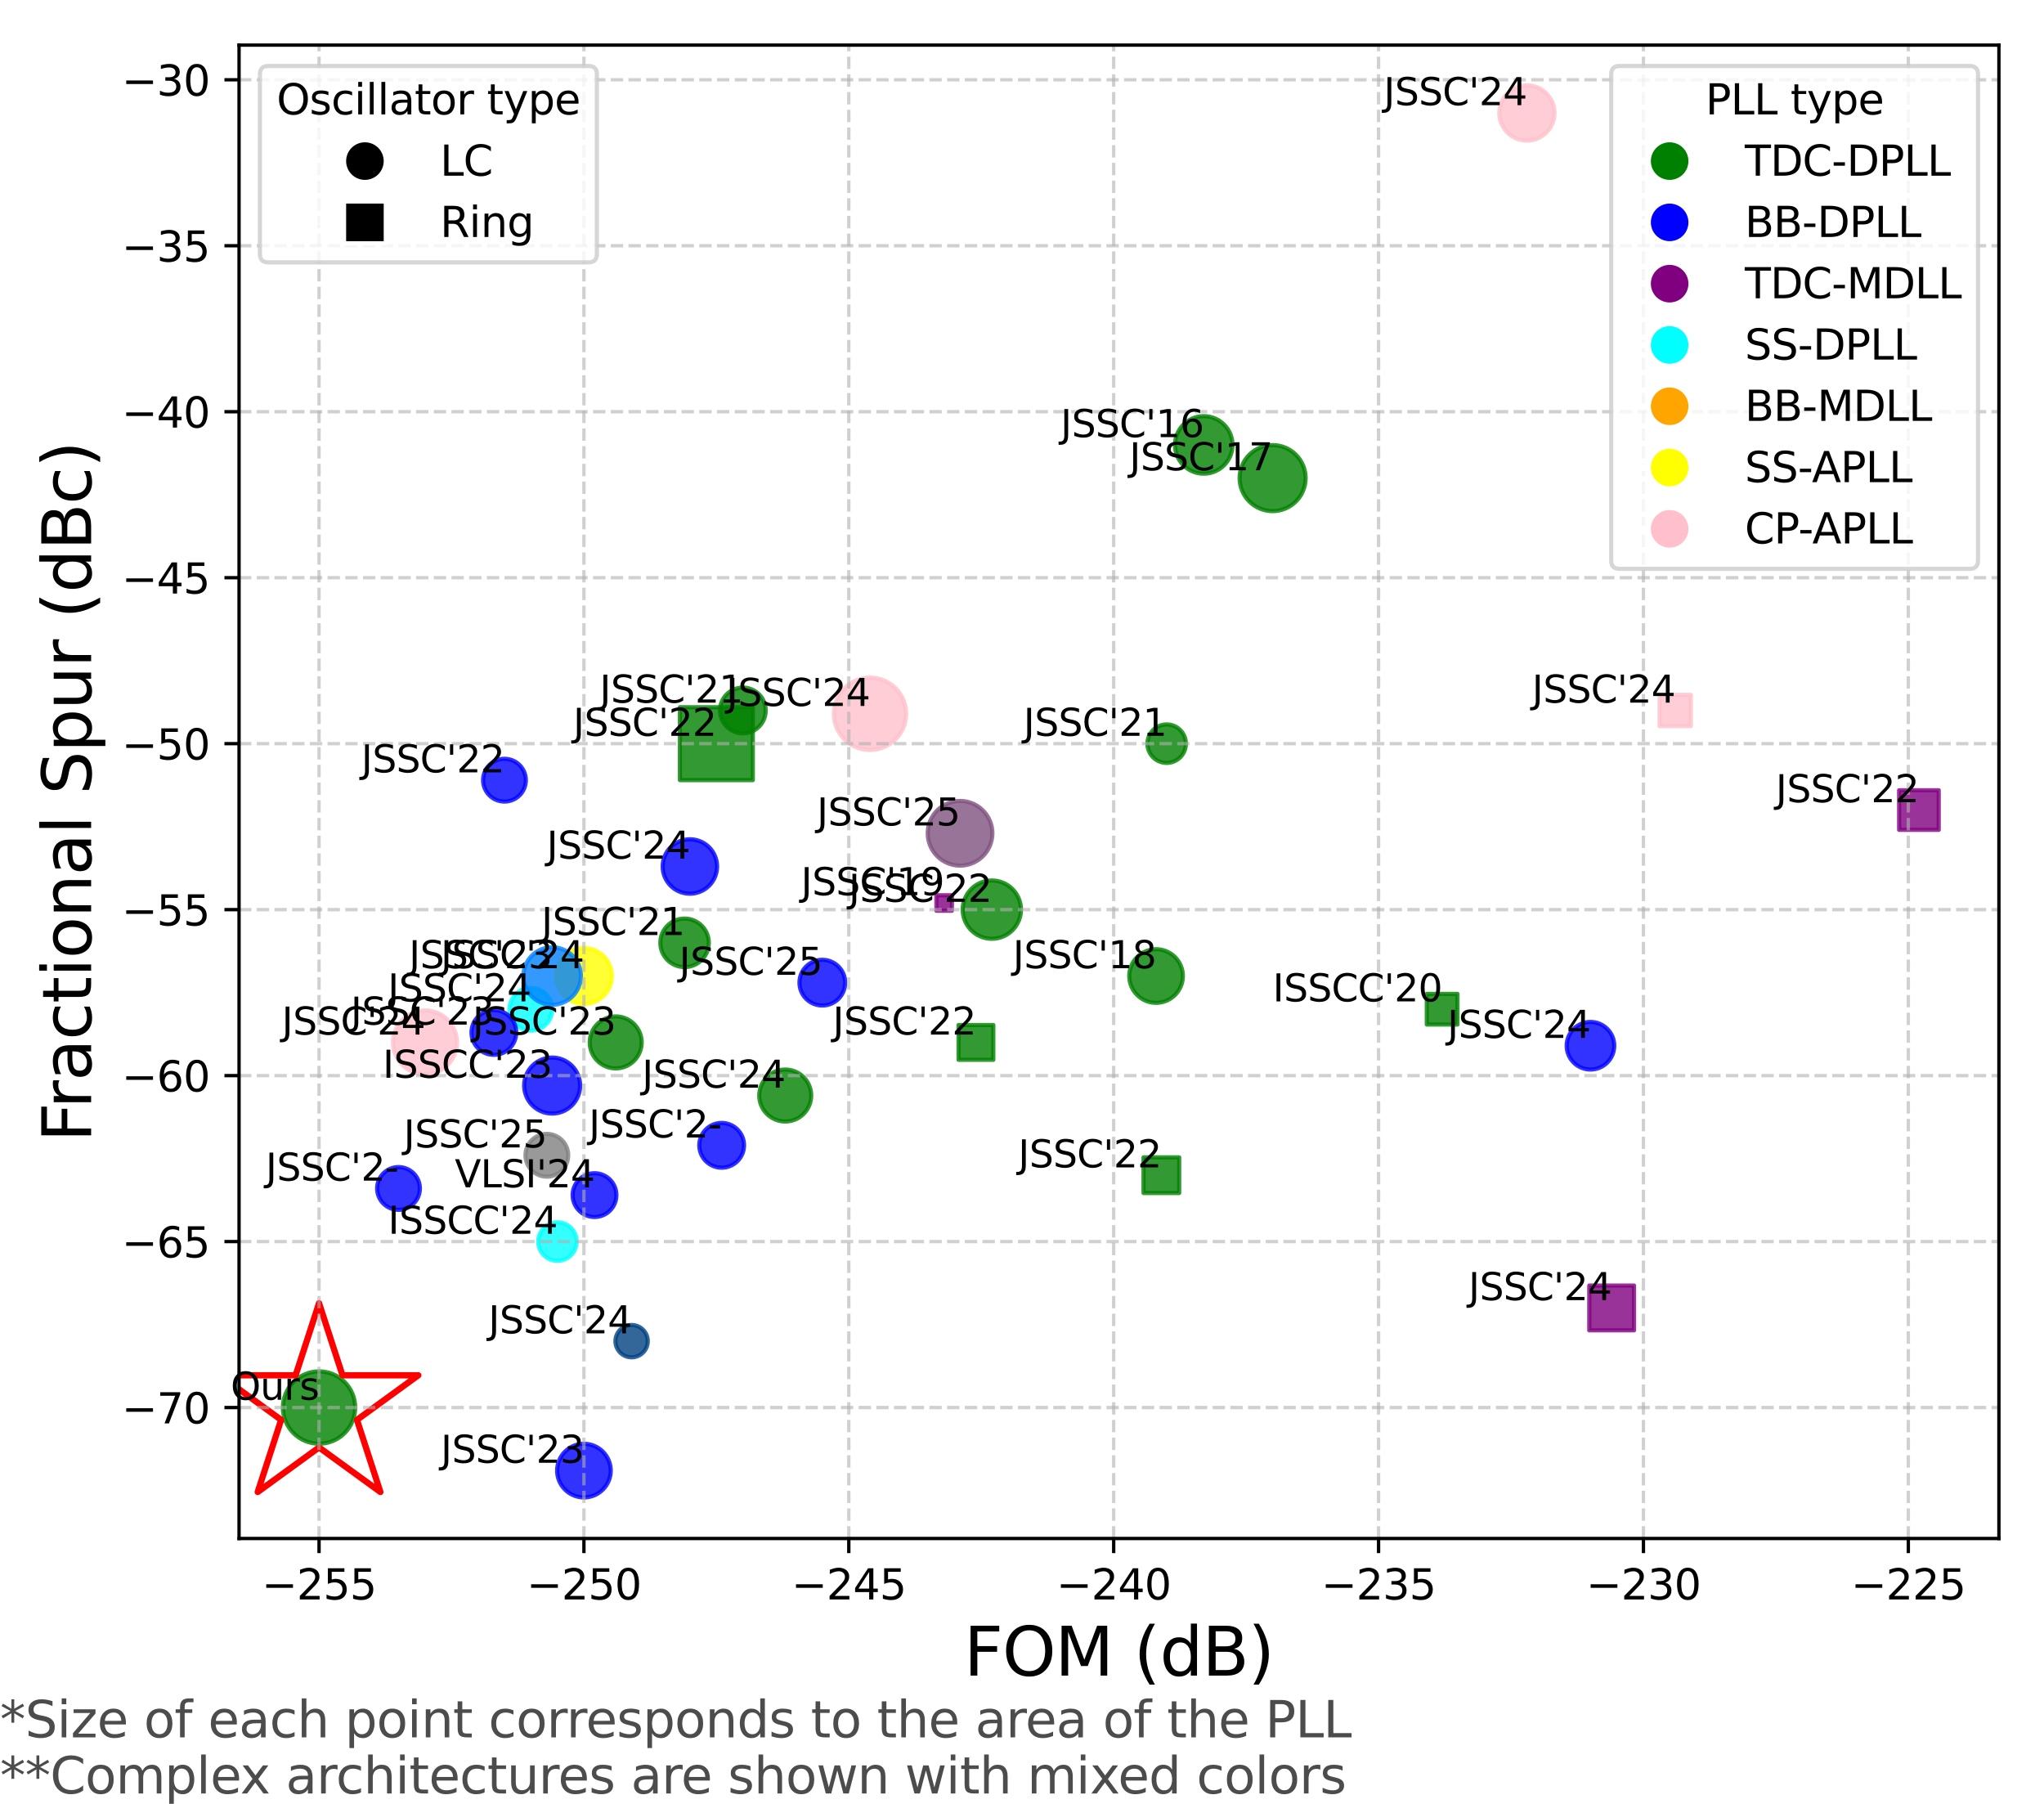 <?xml version="1.0" encoding="utf-8" standalone="no"?>
<!DOCTYPE svg PUBLIC "-//W3C//DTD SVG 1.1//EN"
  "http://www.w3.org/Graphics/SVG/1.1/DTD/svg11.dtd">
<svg xmlns:xlink="http://www.w3.org/1999/xlink" width="489.6pt" height="432pt" viewBox="0 0 489.6 432" xmlns="http://www.w3.org/2000/svg" version="1.1">
 <defs>
  <style type="text/css">*{stroke-linejoin: round; stroke-linecap: butt}</style>
 </defs>
 <g id="figure_1">
  <g id="patch_1">
   <path d="M 0 432 
L 489.6 432 
L 489.6 0 
L 0 0 
z
" style="fill: #ffffff"/>
  </g>
  <g id="axes_1">
   <g id="patch_2">
    <path d="M 57.26 368.44 
L 478.8 368.44 
L 478.8 10.8 
L 57.26 10.8 
z
" style="fill: #ffffff"/>
   </g>
   <g id="PathCollection_1">
    <defs>
     <path id="m1479c9c0d0" d="M 0 8.66 
C 2.297 8.66 4.5 7.748 6.124 6.124 
C 7.748 4.5 8.66 2.297 8.66 0 
C 8.66 -2.297 7.748 -4.5 6.124 -6.124 
C 4.5 -7.748 2.297 -8.66 0 -8.66 
C -2.297 -8.66 -4.5 -7.748 -6.124 -6.124 
C -7.748 -4.5 -8.66 -2.297 -8.66 0 
C -8.66 2.297 -7.748 4.5 -6.124 6.124 
C -4.5 7.748 -2.297 8.66 0 8.66 
z
" style="stroke: #008000; stroke-opacity: 0.8"/>
    </defs>
    <g clip-path="url(#p54078eac68)">
     <use xlink:href="#m1479c9c0d0" x="76.421" y="337.08" style="fill: #008000; fill-opacity: 0.8; stroke: #008000; stroke-opacity: 0.8"/>
    </g>
   </g>
   <g id="PathCollection_2">
    <defs>
     <path id="m6b87eeed22" d="M 0 5.123 
C 1.359 5.123 2.662 4.584 3.623 3.623 
C 4.584 2.662 5.123 1.359 5.123 0 
C 5.123 -1.359 4.584 -2.662 3.623 -3.623 
C 2.662 -4.584 1.359 -5.123 0 -5.123 
C -1.359 -5.123 -2.662 -4.584 -3.623 -3.623 
C -4.584 -2.662 -5.123 -1.359 -5.123 0 
C -5.123 1.359 -4.584 2.662 -3.623 3.623 
C -2.662 4.584 -1.359 5.123 0 5.123 
z
" style="stroke: #0000ff; stroke-opacity: 0.8"/>
    </defs>
    <g clip-path="url(#p54078eac68)">
     <use xlink:href="#m6b87eeed22" x="95.455" y="284.614" style="fill: #0000ff; fill-opacity: 0.8; stroke: #0000ff; stroke-opacity: 0.8"/>
    </g>
   </g>
   <g id="PathCollection_3">
    <defs>
     <path id="m0525193995" d="M 0 5.362 
C 1.422 5.362 2.786 4.797 3.791 3.791 
C 4.797 2.786 5.362 1.422 5.362 0 
C 5.362 -1.422 4.797 -2.786 3.791 -3.791 
C 2.786 -4.797 1.422 -5.362 0 -5.362 
C -1.422 -5.362 -2.786 -4.797 -3.791 -3.791 
C -4.797 -2.786 -5.362 -1.422 -5.362 0 
C -5.362 1.422 -4.797 2.786 -3.791 3.791 
C -2.786 4.797 -1.422 5.362 0 5.362 
z
" style="stroke: #0000ff; stroke-opacity: 0.8"/>
    </defs>
    <g clip-path="url(#p54078eac68)">
     <use xlink:href="#m0525193995" x="172.86" y="274.28" style="fill: #0000ff; fill-opacity: 0.8; stroke: #0000ff; stroke-opacity: 0.8"/>
    </g>
   </g>
   <g id="PathCollection_4">
    <defs>
     <path id="m942ec5922d" d="M 0 5.123 
C 1.359 5.123 2.662 4.584 3.623 3.623 
C 4.584 2.662 5.123 1.359 5.123 0 
C 5.123 -1.359 4.584 -2.662 3.623 -3.623 
C 2.662 -4.584 1.359 -5.123 0 -5.123 
C -1.359 -5.123 -2.662 -4.584 -3.623 -3.623 
C -4.584 -2.662 -5.123 -1.359 -5.123 0 
C -5.123 1.359 -4.584 2.662 -3.623 3.623 
C -2.662 4.584 -1.359 5.123 0 5.123 
z
" style="stroke: #808080; stroke-opacity: 0.8"/>
    </defs>
    <g clip-path="url(#p54078eac68)">
     <use xlink:href="#m942ec5922d" x="130.985" y="276.665" style="fill: #808080; fill-opacity: 0.8; stroke: #808080; stroke-opacity: 0.8"/>
    </g>
   </g>
   <g id="PathCollection_5">
    <defs>
     <path id="m8f95de1cf1" d="M 0 5.477 
C 1.453 5.477 2.846 4.9 3.873 3.873 
C 4.9 2.846 5.477 1.453 5.477 0 
C 5.477 -1.453 4.9 -2.846 3.873 -3.873 
C 2.846 -4.9 1.453 -5.477 0 -5.477 
C -1.453 -5.477 -2.846 -4.9 -3.873 -3.873 
C -4.9 -2.846 -5.477 -1.453 -5.477 0 
C -5.477 1.453 -4.9 2.846 -3.873 3.873 
C -2.846 4.9 -1.453 5.477 0 5.477 
z
" style="stroke: #0000ff; stroke-opacity: 0.8"/>
    </defs>
    <g clip-path="url(#p54078eac68)">
     <use xlink:href="#m8f95de1cf1" x="196.97" y="235.329" style="fill: #0000ff; fill-opacity: 0.8; stroke: #0000ff; stroke-opacity: 0.8"/>
    </g>
   </g>
   <g id="PathCollection_6">
    <defs>
     <path id="mf8f059e009" d="M 0 7.746 
C 2.054 7.746 4.025 6.93 5.477 5.477 
C 6.93 4.025 7.746 2.054 7.746 0 
C 7.746 -2.054 6.93 -4.025 5.477 -5.477 
C 4.025 -6.93 2.054 -7.746 0 -7.746 
C -2.054 -7.746 -4.025 -6.93 -5.477 -5.477 
C -6.93 -4.025 -7.746 -2.054 -7.746 0 
C -7.746 2.054 -6.93 4.025 -5.477 5.477 
C -4.025 6.93 -2.054 7.746 0 7.746 
z
" style="stroke: #805280; stroke-opacity: 0.8"/>
    </defs>
    <g clip-path="url(#p54078eac68)">
     <use xlink:href="#mf8f059e009" x="229.962" y="199.557" style="fill: #805280; fill-opacity: 0.8; stroke: #805280; stroke-opacity: 0.8"/>
    </g>
   </g>
   <g id="PathCollection_7">
    <defs>
     <path id="mc4185c6bb9" d="M 0 6.519 
C 1.729 6.519 3.387 5.832 4.61 4.61 
C 5.832 3.387 6.519 1.729 6.519 0 
C 6.519 -1.729 5.832 -3.387 4.61 -4.61 
C 3.387 -5.832 1.729 -6.519 0 -6.519 
C -1.729 -6.519 -3.387 -5.832 -4.61 -4.61 
C -5.832 -3.387 -6.519 -1.729 -6.519 0 
C -6.519 1.729 -5.832 3.387 -4.61 4.61 
C -3.387 5.832 -1.729 6.519 0 6.519 
z
" style="stroke: #0000ff; stroke-opacity: 0.8"/>
    </defs>
    <g clip-path="url(#p54078eac68)">
     <use xlink:href="#mc4185c6bb9" x="165.246" y="207.506" style="fill: #0000ff; fill-opacity: 0.8; stroke: #0000ff; stroke-opacity: 0.8"/>
    </g>
   </g>
   <g id="PathCollection_8">
    <defs>
     <path id="mc5749577a4" d="M 0 3.873 
C 1.027 3.873 2.012 3.465 2.739 2.739 
C 3.465 2.012 3.873 1.027 3.873 0 
C 3.873 -1.027 3.465 -2.012 2.739 -2.739 
C 2.012 -3.465 1.027 -3.873 0 -3.873 
C -1.027 -3.873 -2.012 -3.465 -2.739 -2.739 
C -3.465 -2.012 -3.873 -1.027 -3.873 0 
C -3.873 1.027 -3.465 2.012 -2.739 2.739 
C -2.012 3.465 -1.027 3.873 0 3.873 
z
" style="stroke: #004080; stroke-opacity: 0.8"/>
    </defs>
    <g clip-path="url(#p54078eac68)">
     <use xlink:href="#mc5749577a4" x="151.288" y="321.181" style="fill: #004080; fill-opacity: 0.8; stroke: #004080; stroke-opacity: 0.8"/>
    </g>
   </g>
   <g id="PathCollection_9">
    <defs>
     <path id="m6381c062a4" d="M 0 5.123 
C 1.359 5.123 2.662 4.584 3.623 3.623 
C 4.584 2.662 5.123 1.359 5.123 0 
C 5.123 -1.359 4.584 -2.662 3.623 -3.623 
C 2.662 -4.584 1.359 -5.123 0 -5.123 
C -1.359 -5.123 -2.662 -4.584 -3.623 -3.623 
C -4.584 -2.662 -5.123 -1.359 -5.123 0 
C -5.123 1.359 -4.584 2.662 -3.623 3.623 
C -2.662 4.584 -1.359 5.123 0 5.123 
z
" style="stroke: #00ffff; stroke-opacity: 0.8"/>
    </defs>
    <g clip-path="url(#p54078eac68)">
     <use xlink:href="#m6381c062a4" x="127.178" y="241.688" style="fill: #00ffff; fill-opacity: 0.8; stroke: #00ffff; stroke-opacity: 0.8"/>
    </g>
   </g>
   <g id="PathCollection_10">
    <defs>
     <path id="m03234fe174" d="M 0 6.225 
C 1.651 6.225 3.234 5.569 4.402 4.402 
C 5.569 3.234 6.225 1.651 6.225 0 
C 6.225 -1.651 5.569 -3.234 4.402 -4.402 
C 3.234 -5.569 1.651 -6.225 0 -6.225 
C -1.651 -6.225 -3.234 -5.569 -4.402 -4.402 
C -5.569 -3.234 -6.225 -1.651 -6.225 0 
C -6.225 1.651 -5.569 3.234 -4.402 4.402 
C -3.234 5.569 -1.651 6.225 0 6.225 
z
" style="stroke: #008000; stroke-opacity: 0.8"/>
    </defs>
    <g clip-path="url(#p54078eac68)">
     <use xlink:href="#m03234fe174" x="188.087" y="262.356" style="fill: #008000; fill-opacity: 0.8; stroke: #008000; stroke-opacity: 0.8"/>
    </g>
   </g>
   <g id="PathCollection_11">
    <defs>
     <path id="mde774fbf88" d="M -5.362 5.362 
L 5.362 5.362 
L 5.362 -5.362 
L -5.362 -5.362 
z
" style="stroke: #800080; stroke-opacity: 0.8"/>
    </defs>
    <g clip-path="url(#p54078eac68)">
     <use xlink:href="#mde774fbf88" x="386.041" y="313.232" style="fill: #800080; fill-opacity: 0.8; stroke: #800080; stroke-opacity: 0.8"/>
    </g>
   </g>
   <g id="PathCollection_12">
    <defs>
     <path id="m5a586c28b3" d="M 0 5.701 
C 1.512 5.701 2.962 5.1 4.031 4.031 
C 5.1 2.962 5.701 1.512 5.701 0 
C 5.701 -1.512 5.1 -2.962 4.031 -4.031 
C 2.962 -5.1 1.512 -5.701 0 -5.701 
C -1.512 -5.701 -2.962 -5.1 -4.031 -4.031 
C -5.1 -2.962 -5.701 -1.512 -5.701 0 
C -5.701 1.512 -5.1 2.962 -4.031 4.031 
C -2.962 5.1 -1.512 5.701 0 5.701 
z
" style="stroke: #0000ff; stroke-opacity: 0.8"/>
    </defs>
    <g clip-path="url(#p54078eac68)">
     <use xlink:href="#m5a586c28b3" x="380.965" y="250.432" style="fill: #0000ff; fill-opacity: 0.8; stroke: #0000ff; stroke-opacity: 0.8"/>
    </g>
   </g>
   <g id="PathCollection_13">
    <defs>
     <path id="m7ef9400320" d="M 0 7.665 
C 2.033 7.665 3.983 6.857 5.42 5.42 
C 6.857 3.983 7.665 2.033 7.665 0 
C 7.665 -2.033 6.857 -3.983 5.42 -5.42 
C 3.983 -6.857 2.033 -7.665 0 -7.665 
C -2.033 -7.665 -3.983 -6.857 -5.42 -5.42 
C -6.857 -3.983 -7.665 -2.033 -7.665 0 
C -7.665 2.033 -6.857 3.983 -5.42 5.42 
C -3.983 6.857 -2.033 7.665 0 7.665 
z
" style="stroke: #ffc0cb; stroke-opacity: 0.8"/>
    </defs>
    <g clip-path="url(#p54078eac68)">
     <use xlink:href="#m7ef9400320" x="101.8" y="249.637" style="fill: #ffc0cb; fill-opacity: 0.8; stroke: #ffc0cb; stroke-opacity: 0.8"/>
    </g>
   </g>
   <g id="PathCollection_14">
    <defs>
     <path id="m699e8aaf39" d="M 0 8.66 
C 2.297 8.66 4.5 7.748 6.124 6.124 
C 7.748 4.5 8.66 2.297 8.66 0 
C 8.66 -2.297 7.748 -4.5 6.124 -6.124 
C 4.5 -7.748 2.297 -8.66 0 -8.66 
C -2.297 -8.66 -4.5 -7.748 -6.124 -6.124 
C -7.748 -4.5 -8.66 -2.297 -8.66 0 
C -8.66 2.297 -7.748 4.5 -6.124 6.124 
C -4.5 7.748 -2.297 8.66 0 8.66 
z
" style="stroke: #ffc0cb; stroke-opacity: 0.8"/>
    </defs>
    <g clip-path="url(#p54078eac68)">
     <use xlink:href="#m699e8aaf39" x="208.39" y="170.939" style="fill: #ffc0cb; fill-opacity: 0.8; stroke: #ffc0cb; stroke-opacity: 0.8"/>
    </g>
   </g>
   <g id="PathCollection_15">
    <defs>
     <path id="mf6b696cdb3" d="M -3.742 3.742 
L 3.742 3.742 
L 3.742 -3.742 
L -3.742 -3.742 
z
" style="stroke: #ffc0cb; stroke-opacity: 0.8"/>
    </defs>
    <g clip-path="url(#p54078eac68)">
     <use xlink:href="#mf6b696cdb3" x="401.268" y="170.144" style="fill: #ffc0cb; fill-opacity: 0.8; stroke: #ffc0cb; stroke-opacity: 0.8"/>
    </g>
   </g>
   <g id="PathCollection_16">
    <defs>
     <path id="m8d8d226d27" d="M 0 6.708 
C 1.779 6.708 3.485 6.001 4.743 4.743 
C 6.001 3.485 6.708 1.779 6.708 0 
C 6.708 -1.779 6.001 -3.485 4.743 -4.743 
C 3.485 -6.001 1.779 -6.708 0 -6.708 
C -1.779 -6.708 -3.485 -6.001 -4.743 -4.743 
C -6.001 -3.485 -6.708 -1.779 -6.708 0 
C -6.708 1.779 -6.001 3.485 -4.743 4.743 
C -3.485 6.001 -1.779 6.708 0 6.708 
z
" style="stroke: #ffff00; stroke-opacity: 0.8"/>
    </defs>
    <g clip-path="url(#p54078eac68)">
     <use xlink:href="#m8d8d226d27" x="139.868" y="233.739" style="fill: #ffff00; fill-opacity: 0.8; stroke: #ffff00; stroke-opacity: 0.8"/>
    </g>
   </g>
   <g id="PathCollection_17">
    <defs>
     <path id="me81007d358" d="M 0 6.614 
C 1.754 6.614 3.437 5.917 4.677 4.677 
C 5.917 3.437 6.614 1.754 6.614 0 
C 6.614 -1.754 5.917 -3.437 4.677 -4.677 
C 3.437 -5.917 1.754 -6.614 0 -6.614 
C -1.754 -6.614 -3.437 -5.917 -4.677 -4.677 
C -5.917 -3.437 -6.614 -1.754 -6.614 0 
C -6.614 1.754 -5.917 3.437 -4.677 4.677 
C -3.437 5.917 -1.754 6.614 0 6.614 
z
" style="stroke: #ffc0cb; stroke-opacity: 0.8"/>
    </defs>
    <g clip-path="url(#p54078eac68)">
     <use xlink:href="#me81007d358" x="365.738" y="27.056" style="fill: #ffc0cb; fill-opacity: 0.8; stroke: #ffc0cb; stroke-opacity: 0.8"/>
    </g>
   </g>
   <g id="PathCollection_18">
    <defs>
     <path id="m4e011bd92d" d="M 0 6.423 
C 1.703 6.423 3.337 5.746 4.541 4.541 
C 5.746 3.337 6.423 1.703 6.423 0 
C 6.423 -1.703 5.746 -3.337 4.541 -4.541 
C 3.337 -5.746 1.703 -6.423 0 -6.423 
C -1.703 -6.423 -3.337 -5.746 -4.541 -4.541 
C -5.746 -3.337 -6.423 -1.703 -6.423 0 
C -6.423 1.703 -5.746 3.337 -4.541 4.541 
C -3.337 5.746 -1.703 6.423 0 6.423 
z
" style="stroke: #0000ff; stroke-opacity: 0.8"/>
    </defs>
    <g clip-path="url(#p54078eac68)">
     <use xlink:href="#m4e011bd92d" x="139.868" y="352.184" style="fill: #0000ff; fill-opacity: 0.8; stroke: #0000ff; stroke-opacity: 0.8"/>
    </g>
   </g>
   <g id="PathCollection_19">
    <g clip-path="url(#p54078eac68)">
     <use xlink:href="#m0525193995" x="118.296" y="247.253" style="fill: #0000ff; fill-opacity: 0.8; stroke: #0000ff; stroke-opacity: 0.8"/>
    </g>
   </g>
   <g id="PathCollection_20">
    <defs>
     <path id="mf13ed1d898" d="M 0 6.892 
C 1.828 6.892 3.581 6.166 4.873 4.873 
C 6.166 3.581 6.892 1.828 6.892 0 
C 6.892 -1.828 6.166 -3.581 4.873 -4.873 
C 3.581 -6.166 1.828 -6.892 0 -6.892 
C -1.828 -6.892 -3.581 -6.166 -4.873 -4.873 
C -6.166 -3.581 -6.892 -1.828 -6.892 0 
C -6.892 1.828 -6.166 3.581 -4.873 4.873 
C -3.581 6.166 -1.828 6.892 0 6.892 
z
" style="stroke: #0080ff; stroke-opacity: 0.8"/>
    </defs>
    <g clip-path="url(#p54078eac68)">
     <use xlink:href="#mf13ed1d898" x="132.254" y="233.739" style="fill: #0080ff; fill-opacity: 0.8; stroke: #0080ff; stroke-opacity: 0.8"/>
    </g>
   </g>
   <g id="PathCollection_21">
    <g clip-path="url(#p54078eac68)">
     <use xlink:href="#m03234fe174" x="147.481" y="249.637" style="fill: #008000; fill-opacity: 0.8; stroke: #008000; stroke-opacity: 0.8"/>
    </g>
   </g>
   <g id="PathCollection_22">
    <g clip-path="url(#p54078eac68)">
     <use xlink:href="#m6b87eeed22" x="120.834" y="186.838" style="fill: #0000ff; fill-opacity: 0.8; stroke: #0000ff; stroke-opacity: 0.8"/>
    </g>
   </g>
   <g id="PathCollection_23">
    <defs>
     <path id="m0eaa8877de" d="M -4.743 4.743 
L 4.743 4.743 
L 4.743 -4.743 
L -4.743 -4.743 
z
" style="stroke: #800080; stroke-opacity: 0.8"/>
    </defs>
    <g clip-path="url(#p54078eac68)">
     <use xlink:href="#m0eaa8877de" x="459.639" y="193.992" style="fill: #800080; fill-opacity: 0.8; stroke: #800080; stroke-opacity: 0.8"/>
    </g>
   </g>
   <g id="PathCollection_24">
    <defs>
     <path id="me27b75de71" d="M 0 6.982 
C 1.852 6.982 3.628 6.246 4.937 4.937 
C 6.246 3.628 6.982 1.852 6.982 0 
C 6.982 -1.852 6.246 -3.628 4.937 -4.937 
C 3.628 -6.246 1.852 -6.982 0 -6.982 
C -1.852 -6.982 -3.628 -6.246 -4.937 -4.937 
C -6.246 -3.628 -6.982 -1.852 -6.982 0 
C -6.982 1.852 -6.246 3.628 -4.937 4.937 
C -3.628 6.246 -1.852 6.982 0 6.982 
z
" style="stroke: #008000; stroke-opacity: 0.8"/>
    </defs>
    <g clip-path="url(#p54078eac68)">
     <use xlink:href="#me27b75de71" x="237.576" y="217.84" style="fill: #008000; fill-opacity: 0.8; stroke: #008000; stroke-opacity: 0.8"/>
    </g>
   </g>
   <g id="PathCollection_25">
    <defs>
     <path id="m41f02637ce" d="M -8.732 8.732 
L 8.732 8.732 
L 8.732 -8.732 
L -8.732 -8.732 
z
" style="stroke: #008000; stroke-opacity: 0.8"/>
    </defs>
    <g clip-path="url(#p54078eac68)">
     <use xlink:href="#m41f02637ce" x="171.591" y="178.093" style="fill: #008000; fill-opacity: 0.8; stroke: #008000; stroke-opacity: 0.8"/>
    </g>
   </g>
   <g id="PathCollection_26">
    <defs>
     <path id="mcdda646a5b" d="M -4.272 4.272 
L 4.272 4.272 
L 4.272 -4.272 
L -4.272 -4.272 
z
" style="stroke: #008000; stroke-opacity: 0.8"/>
    </defs>
    <g clip-path="url(#p54078eac68)">
     <use xlink:href="#mcdda646a5b" x="278.181" y="281.435" style="fill: #008000; fill-opacity: 0.8; stroke: #008000; stroke-opacity: 0.8"/>
    </g>
   </g>
   <g id="PathCollection_27">
    <defs>
     <path id="m896f35c13a" d="M -4.168 4.168 
L 4.168 4.168 
L 4.168 -4.168 
L -4.168 -4.168 
z
" style="stroke: #008000; stroke-opacity: 0.8"/>
    </defs>
    <g clip-path="url(#p54078eac68)">
     <use xlink:href="#m896f35c13a" x="233.769" y="249.637" style="fill: #008000; fill-opacity: 0.8; stroke: #008000; stroke-opacity: 0.8"/>
    </g>
   </g>
   <g id="PathCollection_28">
    <defs>
     <path id="m7e96f07360" d="M 0 5.477 
C 1.453 5.477 2.846 4.9 3.873 3.873 
C 4.9 2.846 5.477 1.453 5.477 0 
C 5.477 -1.453 4.9 -2.846 3.873 -3.873 
C 2.846 -4.9 1.453 -5.477 0 -5.477 
C -1.453 -5.477 -2.846 -4.9 -3.873 -3.873 
C -4.9 -2.846 -5.477 -1.453 -5.477 0 
C -5.477 1.453 -4.9 2.846 -3.873 3.873 
C -2.846 4.9 -1.453 5.477 0 5.477 
z
" style="stroke: #008000; stroke-opacity: 0.8"/>
    </defs>
    <g clip-path="url(#p54078eac68)">
     <use xlink:href="#m7e96f07360" x="177.936" y="170.144" style="fill: #008000; fill-opacity: 0.8; stroke: #008000; stroke-opacity: 0.8"/>
    </g>
   </g>
   <g id="PathCollection_29">
    <defs>
     <path id="m06658051ff" d="M 0 5.809 
C 1.541 5.809 3.018 5.197 4.108 4.108 
C 5.197 3.018 5.809 1.541 5.809 0 
C 5.809 -1.541 5.197 -3.018 4.108 -4.108 
C 3.018 -5.197 1.541 -5.809 0 -5.809 
C -1.541 -5.809 -3.018 -5.197 -4.108 -4.108 
C -5.197 -3.018 -5.809 -1.541 -5.809 0 
C -5.809 1.541 -5.197 3.018 -4.108 4.108 
C -3.018 5.197 -1.541 5.809 0 5.809 
z
" style="stroke: #008000; stroke-opacity: 0.8"/>
    </defs>
    <g clip-path="url(#p54078eac68)">
     <use xlink:href="#m06658051ff" x="163.977" y="225.789" style="fill: #008000; fill-opacity: 0.8; stroke: #008000; stroke-opacity: 0.8"/>
    </g>
   </g>
   <g id="PathCollection_30">
    <defs>
     <path id="m5a684ba8b8" d="M 0 4.61 
C 1.223 4.61 2.395 4.124 3.26 3.26 
C 4.124 2.395 4.61 1.223 4.61 0 
C 4.61 -1.223 4.124 -2.395 3.26 -3.26 
C 2.395 -4.124 1.223 -4.61 0 -4.61 
C -1.223 -4.61 -2.395 -4.124 -3.26 -3.26 
C -4.124 -2.395 -4.61 -1.223 -4.61 0 
C -4.61 1.223 -4.124 2.395 -3.26 3.26 
C -2.395 4.124 -1.223 4.61 0 4.61 
z
" style="stroke: #008000; stroke-opacity: 0.8"/>
    </defs>
    <g clip-path="url(#p54078eac68)">
     <use xlink:href="#m5a684ba8b8" x="279.45" y="178.093" style="fill: #008000; fill-opacity: 0.8; stroke: #008000; stroke-opacity: 0.8"/>
    </g>
   </g>
   <g id="PathCollection_31">
    <defs>
     <path id="mcdf84e9dc1" d="M -1.854 1.854 
L 1.854 1.854 
L 1.854 -1.854 
L -1.854 -1.854 
z
" style="stroke: #800080; stroke-opacity: 0.8"/>
    </defs>
    <g clip-path="url(#p54078eac68)">
     <use xlink:href="#mcdf84e9dc1" x="226.155" y="216.25" style="fill: #800080; fill-opacity: 0.8; stroke: #800080; stroke-opacity: 0.8"/>
    </g>
   </g>
   <g id="PathCollection_32">
    <defs>
     <path id="ma6c66d0993" d="M 0 6.423 
C 1.703 6.423 3.337 5.746 4.541 4.541 
C 5.746 3.337 6.423 1.703 6.423 0 
C 6.423 -1.703 5.746 -3.337 4.541 -4.541 
C 3.337 -5.746 1.703 -6.423 0 -6.423 
C -1.703 -6.423 -3.337 -5.746 -4.541 -4.541 
C -5.746 -3.337 -6.423 -1.703 -6.423 0 
C -6.423 1.703 -5.746 3.337 -4.541 4.541 
C -3.337 5.746 -1.703 6.423 0 6.423 
z
" style="stroke: #008000; stroke-opacity: 0.8"/>
    </defs>
    <g clip-path="url(#p54078eac68)">
     <use xlink:href="#ma6c66d0993" x="276.913" y="233.739" style="fill: #008000; fill-opacity: 0.8; stroke: #008000; stroke-opacity: 0.8"/>
    </g>
   </g>
   <g id="PathCollection_33">
    <defs>
     <path id="m03f38e4a10" d="M 0 7.906 
C 2.097 7.906 4.108 7.073 5.59 5.59 
C 7.073 4.108 7.906 2.097 7.906 0 
C 7.906 -2.097 7.073 -4.108 5.59 -5.59 
C 4.108 -7.073 2.097 -7.906 0 -7.906 
C -2.097 -7.906 -4.108 -7.073 -5.59 -5.59 
C -7.073 -4.108 -7.906 -2.097 -7.906 0 
C -7.906 2.097 -7.073 4.108 -5.59 5.59 
C -4.108 7.073 -2.097 7.906 0 7.906 
z
" style="stroke: #008000; stroke-opacity: 0.8"/>
    </defs>
    <g clip-path="url(#p54078eac68)">
     <use xlink:href="#m03f38e4a10" x="304.829" y="114.499" style="fill: #008000; fill-opacity: 0.8; stroke: #008000; stroke-opacity: 0.8"/>
    </g>
   </g>
   <g id="PathCollection_34">
    <defs>
     <path id="m6c985e916d" d="M 0 6.892 
C 1.828 6.892 3.581 6.166 4.873 4.873 
C 6.166 3.581 6.892 1.828 6.892 0 
C 6.892 -1.828 6.166 -3.581 4.873 -4.873 
C 3.581 -6.166 1.828 -6.892 0 -6.892 
C -1.828 -6.892 -3.581 -6.166 -4.873 -4.873 
C -6.166 -3.581 -6.892 -1.828 -6.892 0 
C -6.892 1.828 -6.166 3.581 -4.873 4.873 
C -3.581 6.166 -1.828 6.892 0 6.892 
z
" style="stroke: #008000; stroke-opacity: 0.8"/>
    </defs>
    <g clip-path="url(#p54078eac68)">
     <use xlink:href="#m6c985e916d" x="288.333" y="106.55" style="fill: #008000; fill-opacity: 0.8; stroke: #008000; stroke-opacity: 0.8"/>
    </g>
   </g>
   <g id="PathCollection_35">
    <defs>
     <path id="m85d2a0ea01" d="M 0 5.244 
C 1.391 5.244 2.725 4.691 3.708 3.708 
C 4.691 2.725 5.244 1.391 5.244 0 
C 5.244 -1.391 4.691 -2.725 3.708 -3.708 
C 2.725 -4.691 1.391 -5.244 0 -5.244 
C -1.391 -5.244 -2.725 -4.691 -3.708 -3.708 
C -4.691 -2.725 -5.244 -1.391 -5.244 0 
C -5.244 1.391 -4.691 2.725 -3.708 3.708 
C -2.725 4.691 -1.391 5.244 0 5.244 
z
" style="stroke: #0000ff; stroke-opacity: 0.8"/>
    </defs>
    <g clip-path="url(#p54078eac68)">
     <use xlink:href="#m85d2a0ea01" x="142.405" y="286.204" style="fill: #0000ff; fill-opacity: 0.8; stroke: #0000ff; stroke-opacity: 0.8"/>
    </g>
   </g>
   <g id="PathCollection_36">
    <defs>
     <path id="m24463020b1" d="M 0 4.61 
C 1.223 4.61 2.395 4.124 3.26 3.26 
C 4.124 2.395 4.61 1.223 4.61 0 
C 4.61 -1.223 4.124 -2.395 3.26 -3.26 
C 2.395 -4.124 1.223 -4.61 0 -4.61 
C -1.223 -4.61 -2.395 -4.124 -3.26 -3.26 
C -4.124 -2.395 -4.61 -1.223 -4.61 0 
C -4.61 1.223 -4.124 2.395 -3.26 3.26 
C -2.395 4.124 -1.223 4.61 0 4.61 
z
" style="stroke: #00ffff; stroke-opacity: 0.8"/>
    </defs>
    <g clip-path="url(#p54078eac68)">
     <use xlink:href="#m24463020b1" x="133.523" y="297.333" style="fill: #00ffff; fill-opacity: 0.8; stroke: #00ffff; stroke-opacity: 0.8"/>
    </g>
   </g>
   <g id="PathCollection_37">
    <defs>
     <path id="me574bed85f" d="M 0 6.708 
C 1.779 6.708 3.485 6.001 4.743 4.743 
C 6.001 3.485 6.708 1.779 6.708 0 
C 6.708 -1.779 6.001 -3.485 4.743 -4.743 
C 3.485 -6.001 1.779 -6.708 0 -6.708 
C -1.779 -6.708 -3.485 -6.001 -4.743 -4.743 
C -6.001 -3.485 -6.708 -1.779 -6.708 0 
C -6.708 1.779 -6.001 3.485 -4.743 4.743 
C -3.485 6.001 -1.779 6.708 0 6.708 
z
" style="stroke: #0000ff; stroke-opacity: 0.8"/>
    </defs>
    <g clip-path="url(#p54078eac68)">
     <use xlink:href="#me574bed85f" x="132.254" y="259.971" style="fill: #0000ff; fill-opacity: 0.8; stroke: #0000ff; stroke-opacity: 0.8"/>
    </g>
   </g>
   <g id="PathCollection_38">
    <defs>
     <path id="mb9e6735e47" d="M -3.674 3.674 
L 3.674 3.674 
L 3.674 -3.674 
L -3.674 -3.674 
z
" style="stroke: #008000; stroke-opacity: 0.8"/>
    </defs>
    <g clip-path="url(#p54078eac68)">
     <use xlink:href="#mb9e6735e47" x="345.435" y="241.688" style="fill: #008000; fill-opacity: 0.8; stroke: #008000; stroke-opacity: 0.8"/>
    </g>
   </g>
   <g id="PathCollection_39">
    <path d="M 76.421 312.08 
L 70.808 329.354 
L 52.644 329.354 
L 67.339 340.031 
L 61.726 357.305 
L 76.421 346.629 
L 91.116 357.305 
L 85.503 340.031 
L 100.197 329.354 
L 82.034 329.354 
L 76.421 312.08 
z
" clip-path="url(#p54078eac68)" style="fill: none; stroke: #ff0000; stroke-width: 1.5"/>
   </g>
   <g id="matplotlib.axis_1">
    <g id="xtick_1">
     <g id="line2d_1">
      <path d="M 76.421 368.44 
L 76.421 10.8 
" clip-path="url(#p54078eac68)" style="fill: none; stroke-dasharray: 2.96,1.28; stroke-dashoffset: 0; stroke: #b0b0b0; stroke-opacity: 0.6; stroke-width: 0.8"/>
     </g>
     <g id="line2d_2">
      <defs>
       <path id="m1664a75e65" d="M 0 0 
L 0 3.5 
" style="stroke: #000000; stroke-width: 0.8"/>
      </defs>
      <g>
       <use xlink:href="#m1664a75e65" x="76.421" y="368.44" style="stroke: #000000; stroke-width: 0.8"/>
      </g>
     </g>
     <g id="text_1">
      <!-- −255 -->
      <g transform="translate(62.687 383.038) scale(0.1 -0.1)">
       <defs>
        <path id="DejaVuSans-2212" d="M 678 2272 
L 4684 2272 
L 4684 1741 
L 678 1741 
L 678 2272 
z
" transform="scale(0.016)"/>
        <path id="DejaVuSans-32" d="M 1228 531 
L 3431 531 
L 3431 0 
L 469 0 
L 469 531 
Q 828 903 1448 1529 
Q 2069 2156 2228 2338 
Q 2531 2678 2651 2914 
Q 2772 3150 2772 3378 
Q 2772 3750 2511 3984 
Q 2250 4219 1831 4219 
Q 1534 4219 1204 4116 
Q 875 4013 500 3803 
L 500 4441 
Q 881 4594 1212 4672 
Q 1544 4750 1819 4750 
Q 2544 4750 2975 4387 
Q 3406 4025 3406 3419 
Q 3406 3131 3298 2873 
Q 3191 2616 2906 2266 
Q 2828 2175 2409 1742 
Q 1991 1309 1228 531 
z
" transform="scale(0.016)"/>
        <path id="DejaVuSans-35" d="M 691 4666 
L 3169 4666 
L 3169 4134 
L 1269 4134 
L 1269 2991 
Q 1406 3038 1543 3061 
Q 1681 3084 1819 3084 
Q 2600 3084 3056 2656 
Q 3513 2228 3513 1497 
Q 3513 744 3044 326 
Q 2575 -91 1722 -91 
Q 1428 -91 1123 -41 
Q 819 9 494 109 
L 494 744 
Q 775 591 1075 516 
Q 1375 441 1709 441 
Q 2250 441 2565 725 
Q 2881 1009 2881 1497 
Q 2881 1984 2565 2268 
Q 2250 2553 1709 2553 
Q 1456 2553 1204 2497 
Q 953 2441 691 2322 
L 691 4666 
z
" transform="scale(0.016)"/>
       </defs>
       <use xlink:href="#DejaVuSans-2212"/>
       <use xlink:href="#DejaVuSans-32" x="83.789"/>
       <use xlink:href="#DejaVuSans-35" x="147.412"/>
       <use xlink:href="#DejaVuSans-35" x="211.035"/>
      </g>
     </g>
    </g>
    <g id="xtick_2">
     <g id="line2d_3">
      <path d="M 139.868 368.44 
L 139.868 10.8 
" clip-path="url(#p54078eac68)" style="fill: none; stroke-dasharray: 2.96,1.28; stroke-dashoffset: 0; stroke: #b0b0b0; stroke-opacity: 0.6; stroke-width: 0.8"/>
     </g>
     <g id="line2d_4">
      <g>
       <use xlink:href="#m1664a75e65" x="139.868" y="368.44" style="stroke: #000000; stroke-width: 0.8"/>
      </g>
     </g>
     <g id="text_2">
      <!-- −250 -->
      <g transform="translate(126.134 383.038) scale(0.1 -0.1)">
       <defs>
        <path id="DejaVuSans-30" d="M 2034 4250 
Q 1547 4250 1301 3770 
Q 1056 3291 1056 2328 
Q 1056 1369 1301 889 
Q 1547 409 2034 409 
Q 2525 409 2770 889 
Q 3016 1369 3016 2328 
Q 3016 3291 2770 3770 
Q 2525 4250 2034 4250 
z
M 2034 4750 
Q 2819 4750 3233 4129 
Q 3647 3509 3647 2328 
Q 3647 1150 3233 529 
Q 2819 -91 2034 -91 
Q 1250 -91 836 529 
Q 422 1150 422 2328 
Q 422 3509 836 4129 
Q 1250 4750 2034 4750 
z
" transform="scale(0.016)"/>
       </defs>
       <use xlink:href="#DejaVuSans-2212"/>
       <use xlink:href="#DejaVuSans-32" x="83.789"/>
       <use xlink:href="#DejaVuSans-35" x="147.412"/>
       <use xlink:href="#DejaVuSans-30" x="211.035"/>
      </g>
     </g>
    </g>
    <g id="xtick_3">
     <g id="line2d_5">
      <path d="M 203.314 368.44 
L 203.314 10.8 
" clip-path="url(#p54078eac68)" style="fill: none; stroke-dasharray: 2.96,1.28; stroke-dashoffset: 0; stroke: #b0b0b0; stroke-opacity: 0.6; stroke-width: 0.8"/>
     </g>
     <g id="line2d_6">
      <g>
       <use xlink:href="#m1664a75e65" x="203.314" y="368.44" style="stroke: #000000; stroke-width: 0.8"/>
      </g>
     </g>
     <g id="text_3">
      <!-- −245 -->
      <g transform="translate(189.581 383.038) scale(0.1 -0.1)">
       <defs>
        <path id="DejaVuSans-34" d="M 2419 4116 
L 825 1625 
L 2419 1625 
L 2419 4116 
z
M 2253 4666 
L 3047 4666 
L 3047 1625 
L 3713 1625 
L 3713 1100 
L 3047 1100 
L 3047 0 
L 2419 0 
L 2419 1100 
L 313 1100 
L 313 1709 
L 2253 4666 
z
" transform="scale(0.016)"/>
       </defs>
       <use xlink:href="#DejaVuSans-2212"/>
       <use xlink:href="#DejaVuSans-32" x="83.789"/>
       <use xlink:href="#DejaVuSans-34" x="147.412"/>
       <use xlink:href="#DejaVuSans-35" x="211.035"/>
      </g>
     </g>
    </g>
    <g id="xtick_4">
     <g id="line2d_7">
      <path d="M 266.761 368.44 
L 266.761 10.8 
" clip-path="url(#p54078eac68)" style="fill: none; stroke-dasharray: 2.96,1.28; stroke-dashoffset: 0; stroke: #b0b0b0; stroke-opacity: 0.6; stroke-width: 0.8"/>
     </g>
     <g id="line2d_8">
      <g>
       <use xlink:href="#m1664a75e65" x="266.761" y="368.44" style="stroke: #000000; stroke-width: 0.8"/>
      </g>
     </g>
     <g id="text_4">
      <!-- −240 -->
      <g transform="translate(253.027 383.038) scale(0.1 -0.1)">
       <use xlink:href="#DejaVuSans-2212"/>
       <use xlink:href="#DejaVuSans-32" x="83.789"/>
       <use xlink:href="#DejaVuSans-34" x="147.412"/>
       <use xlink:href="#DejaVuSans-30" x="211.035"/>
      </g>
     </g>
    </g>
    <g id="xtick_5">
     <g id="line2d_9">
      <path d="M 330.208 368.44 
L 330.208 10.8 
" clip-path="url(#p54078eac68)" style="fill: none; stroke-dasharray: 2.96,1.28; stroke-dashoffset: 0; stroke: #b0b0b0; stroke-opacity: 0.6; stroke-width: 0.8"/>
     </g>
     <g id="line2d_10">
      <g>
       <use xlink:href="#m1664a75e65" x="330.208" y="368.44" style="stroke: #000000; stroke-width: 0.8"/>
      </g>
     </g>
     <g id="text_5">
      <!-- −235 -->
      <g transform="translate(316.474 383.038) scale(0.1 -0.1)">
       <defs>
        <path id="DejaVuSans-33" d="M 2597 2516 
Q 3050 2419 3304 2112 
Q 3559 1806 3559 1356 
Q 3559 666 3084 287 
Q 2609 -91 1734 -91 
Q 1441 -91 1130 -33 
Q 819 25 488 141 
L 488 750 
Q 750 597 1062 519 
Q 1375 441 1716 441 
Q 2309 441 2620 675 
Q 2931 909 2931 1356 
Q 2931 1769 2642 2001 
Q 2353 2234 1838 2234 
L 1294 2234 
L 1294 2753 
L 1863 2753 
Q 2328 2753 2575 2939 
Q 2822 3125 2822 3475 
Q 2822 3834 2567 4026 
Q 2313 4219 1838 4219 
Q 1578 4219 1281 4162 
Q 984 4106 628 3988 
L 628 4550 
Q 988 4650 1302 4700 
Q 1616 4750 1894 4750 
Q 2613 4750 3031 4423 
Q 3450 4097 3450 3541 
Q 3450 3153 3228 2886 
Q 3006 2619 2597 2516 
z
" transform="scale(0.016)"/>
       </defs>
       <use xlink:href="#DejaVuSans-2212"/>
       <use xlink:href="#DejaVuSans-32" x="83.789"/>
       <use xlink:href="#DejaVuSans-33" x="147.412"/>
       <use xlink:href="#DejaVuSans-35" x="211.035"/>
      </g>
     </g>
    </g>
    <g id="xtick_6">
     <g id="line2d_11">
      <path d="M 393.655 368.44 
L 393.655 10.8 
" clip-path="url(#p54078eac68)" style="fill: none; stroke-dasharray: 2.96,1.28; stroke-dashoffset: 0; stroke: #b0b0b0; stroke-opacity: 0.6; stroke-width: 0.8"/>
     </g>
     <g id="line2d_12">
      <g>
       <use xlink:href="#m1664a75e65" x="393.655" y="368.44" style="stroke: #000000; stroke-width: 0.8"/>
      </g>
     </g>
     <g id="text_6">
      <!-- −230 -->
      <g transform="translate(379.921 383.038) scale(0.1 -0.1)">
       <use xlink:href="#DejaVuSans-2212"/>
       <use xlink:href="#DejaVuSans-32" x="83.789"/>
       <use xlink:href="#DejaVuSans-33" x="147.412"/>
       <use xlink:href="#DejaVuSans-30" x="211.035"/>
      </g>
     </g>
    </g>
    <g id="xtick_7">
     <g id="line2d_13">
      <path d="M 457.101 368.44 
L 457.101 10.8 
" clip-path="url(#p54078eac68)" style="fill: none; stroke-dasharray: 2.96,1.28; stroke-dashoffset: 0; stroke: #b0b0b0; stroke-opacity: 0.6; stroke-width: 0.8"/>
     </g>
     <g id="line2d_14">
      <g>
       <use xlink:href="#m1664a75e65" x="457.101" y="368.44" style="stroke: #000000; stroke-width: 0.8"/>
      </g>
     </g>
     <g id="text_7">
      <!-- −225 -->
      <g transform="translate(443.368 383.038) scale(0.1 -0.1)">
       <use xlink:href="#DejaVuSans-2212"/>
       <use xlink:href="#DejaVuSans-32" x="83.789"/>
       <use xlink:href="#DejaVuSans-32" x="147.412"/>
       <use xlink:href="#DejaVuSans-35" x="211.035"/>
      </g>
     </g>
    </g>
    <g id="text_8">
     <!-- FOM (dB) -->
     <g transform="translate(230.876 401.276) scale(0.16 -0.16)">
      <defs>
       <path id="DejaVuSans-46" d="M 628 4666 
L 3309 4666 
L 3309 4134 
L 1259 4134 
L 1259 2759 
L 3109 2759 
L 3109 2228 
L 1259 2228 
L 1259 0 
L 628 0 
L 628 4666 
z
" transform="scale(0.016)"/>
       <path id="DejaVuSans-4f" d="M 2522 4238 
Q 1834 4238 1429 3725 
Q 1025 3213 1025 2328 
Q 1025 1447 1429 934 
Q 1834 422 2522 422 
Q 3209 422 3611 934 
Q 4013 1447 4013 2328 
Q 4013 3213 3611 3725 
Q 3209 4238 2522 4238 
z
M 2522 4750 
Q 3503 4750 4090 4092 
Q 4678 3434 4678 2328 
Q 4678 1225 4090 567 
Q 3503 -91 2522 -91 
Q 1538 -91 948 565 
Q 359 1222 359 2328 
Q 359 3434 948 4092 
Q 1538 4750 2522 4750 
z
" transform="scale(0.016)"/>
       <path id="DejaVuSans-4d" d="M 628 4666 
L 1569 4666 
L 2759 1491 
L 3956 4666 
L 4897 4666 
L 4897 0 
L 4281 0 
L 4281 4097 
L 3078 897 
L 2444 897 
L 1241 4097 
L 1241 0 
L 628 0 
L 628 4666 
z
" transform="scale(0.016)"/>
       <path id="DejaVuSans-20" transform="scale(0.016)"/>
       <path id="DejaVuSans-28" d="M 1984 4856 
Q 1566 4138 1362 3434 
Q 1159 2731 1159 2009 
Q 1159 1288 1364 580 
Q 1569 -128 1984 -844 
L 1484 -844 
Q 1016 -109 783 600 
Q 550 1309 550 2009 
Q 550 2706 781 3412 
Q 1013 4119 1484 4856 
L 1984 4856 
z
" transform="scale(0.016)"/>
       <path id="DejaVuSans-64" d="M 2906 2969 
L 2906 4863 
L 3481 4863 
L 3481 0 
L 2906 0 
L 2906 525 
Q 2725 213 2448 61 
Q 2172 -91 1784 -91 
Q 1150 -91 751 415 
Q 353 922 353 1747 
Q 353 2572 751 3078 
Q 1150 3584 1784 3584 
Q 2172 3584 2448 3432 
Q 2725 3281 2906 2969 
z
M 947 1747 
Q 947 1113 1208 752 
Q 1469 391 1925 391 
Q 2381 391 2643 752 
Q 2906 1113 2906 1747 
Q 2906 2381 2643 2742 
Q 2381 3103 1925 3103 
Q 1469 3103 1208 2742 
Q 947 2381 947 1747 
z
" transform="scale(0.016)"/>
       <path id="DejaVuSans-42" d="M 1259 2228 
L 1259 519 
L 2272 519 
Q 2781 519 3026 730 
Q 3272 941 3272 1375 
Q 3272 1813 3026 2020 
Q 2781 2228 2272 2228 
L 1259 2228 
z
M 1259 4147 
L 1259 2741 
L 2194 2741 
Q 2656 2741 2882 2914 
Q 3109 3088 3109 3444 
Q 3109 3797 2882 3972 
Q 2656 4147 2194 4147 
L 1259 4147 
z
M 628 4666 
L 2241 4666 
Q 2963 4666 3353 4366 
Q 3744 4066 3744 3513 
Q 3744 3084 3544 2831 
Q 3344 2578 2956 2516 
Q 3422 2416 3680 2098 
Q 3938 1781 3938 1306 
Q 3938 681 3513 340 
Q 3088 0 2303 0 
L 628 0 
L 628 4666 
z
" transform="scale(0.016)"/>
       <path id="DejaVuSans-29" d="M 513 4856 
L 1013 4856 
Q 1481 4119 1714 3412 
Q 1947 2706 1947 2009 
Q 1947 1309 1714 600 
Q 1481 -109 1013 -844 
L 513 -844 
Q 928 -128 1133 580 
Q 1338 1288 1338 2009 
Q 1338 2731 1133 3434 
Q 928 4138 513 4856 
z
" transform="scale(0.016)"/>
      </defs>
      <use xlink:href="#DejaVuSans-46"/>
      <use xlink:href="#DejaVuSans-4f" x="57.52"/>
      <use xlink:href="#DejaVuSans-4d" x="136.23"/>
      <use xlink:href="#DejaVuSans-20" x="222.51"/>
      <use xlink:href="#DejaVuSans-28" x="254.297"/>
      <use xlink:href="#DejaVuSans-64" x="293.311"/>
      <use xlink:href="#DejaVuSans-42" x="356.787"/>
      <use xlink:href="#DejaVuSans-29" x="425.391"/>
     </g>
    </g>
   </g>
   <g id="matplotlib.axis_2">
    <g id="ytick_1">
     <g id="line2d_15">
      <path d="M 57.26 337.08 
L 478.8 337.08 
" clip-path="url(#p54078eac68)" style="fill: none; stroke-dasharray: 2.96,1.28; stroke-dashoffset: 0; stroke: #b0b0b0; stroke-opacity: 0.6; stroke-width: 0.8"/>
     </g>
     <g id="line2d_16">
      <defs>
       <path id="m10ebb80cbb" d="M 0 0 
L -3.5 0 
" style="stroke: #000000; stroke-width: 0.8"/>
      </defs>
      <g>
       <use xlink:href="#m10ebb80cbb" x="57.26" y="337.08" style="stroke: #000000; stroke-width: 0.8"/>
      </g>
     </g>
     <g id="text_9">
      <!-- −70 -->
      <g transform="translate(29.155 340.879) scale(0.1 -0.1)">
       <defs>
        <path id="DejaVuSans-37" d="M 525 4666 
L 3525 4666 
L 3525 4397 
L 1831 0 
L 1172 0 
L 2766 4134 
L 525 4134 
L 525 4666 
z
" transform="scale(0.016)"/>
       </defs>
       <use xlink:href="#DejaVuSans-2212"/>
       <use xlink:href="#DejaVuSans-37" x="83.789"/>
       <use xlink:href="#DejaVuSans-30" x="147.412"/>
      </g>
     </g>
    </g>
    <g id="ytick_2">
     <g id="line2d_17">
      <path d="M 57.26 297.333 
L 478.8 297.333 
" clip-path="url(#p54078eac68)" style="fill: none; stroke-dasharray: 2.96,1.28; stroke-dashoffset: 0; stroke: #b0b0b0; stroke-opacity: 0.6; stroke-width: 0.8"/>
     </g>
     <g id="line2d_18">
      <g>
       <use xlink:href="#m10ebb80cbb" x="57.26" y="297.333" style="stroke: #000000; stroke-width: 0.8"/>
      </g>
     </g>
     <g id="text_10">
      <!-- −65 -->
      <g transform="translate(29.155 301.133) scale(0.1 -0.1)">
       <defs>
        <path id="DejaVuSans-36" d="M 2113 2584 
Q 1688 2584 1439 2293 
Q 1191 2003 1191 1497 
Q 1191 994 1439 701 
Q 1688 409 2113 409 
Q 2538 409 2786 701 
Q 3034 994 3034 1497 
Q 3034 2003 2786 2293 
Q 2538 2584 2113 2584 
z
M 3366 4563 
L 3366 3988 
Q 3128 4100 2886 4159 
Q 2644 4219 2406 4219 
Q 1781 4219 1451 3797 
Q 1122 3375 1075 2522 
Q 1259 2794 1537 2939 
Q 1816 3084 2150 3084 
Q 2853 3084 3261 2657 
Q 3669 2231 3669 1497 
Q 3669 778 3244 343 
Q 2819 -91 2113 -91 
Q 1303 -91 875 529 
Q 447 1150 447 2328 
Q 447 3434 972 4092 
Q 1497 4750 2381 4750 
Q 2619 4750 2861 4703 
Q 3103 4656 3366 4563 
z
" transform="scale(0.016)"/>
       </defs>
       <use xlink:href="#DejaVuSans-2212"/>
       <use xlink:href="#DejaVuSans-36" x="83.789"/>
       <use xlink:href="#DejaVuSans-35" x="147.412"/>
      </g>
     </g>
    </g>
    <g id="ytick_3">
     <g id="line2d_19">
      <path d="M 57.26 257.587 
L 478.8 257.587 
" clip-path="url(#p54078eac68)" style="fill: none; stroke-dasharray: 2.96,1.28; stroke-dashoffset: 0; stroke: #b0b0b0; stroke-opacity: 0.6; stroke-width: 0.8"/>
     </g>
     <g id="line2d_20">
      <g>
       <use xlink:href="#m10ebb80cbb" x="57.26" y="257.587" style="stroke: #000000; stroke-width: 0.8"/>
      </g>
     </g>
     <g id="text_11">
      <!-- −60 -->
      <g transform="translate(29.155 261.386) scale(0.1 -0.1)">
       <use xlink:href="#DejaVuSans-2212"/>
       <use xlink:href="#DejaVuSans-36" x="83.789"/>
       <use xlink:href="#DejaVuSans-30" x="147.412"/>
      </g>
     </g>
    </g>
    <g id="ytick_4">
     <g id="line2d_21">
      <path d="M 57.26 217.84 
L 478.8 217.84 
" clip-path="url(#p54078eac68)" style="fill: none; stroke-dasharray: 2.96,1.28; stroke-dashoffset: 0; stroke: #b0b0b0; stroke-opacity: 0.6; stroke-width: 0.8"/>
     </g>
     <g id="line2d_22">
      <g>
       <use xlink:href="#m10ebb80cbb" x="57.26" y="217.84" style="stroke: #000000; stroke-width: 0.8"/>
      </g>
     </g>
     <g id="text_12">
      <!-- −55 -->
      <g transform="translate(29.155 221.639) scale(0.1 -0.1)">
       <use xlink:href="#DejaVuSans-2212"/>
       <use xlink:href="#DejaVuSans-35" x="83.789"/>
       <use xlink:href="#DejaVuSans-35" x="147.412"/>
      </g>
     </g>
    </g>
    <g id="ytick_5">
     <g id="line2d_23">
      <path d="M 57.26 178.093 
L 478.8 178.093 
" clip-path="url(#p54078eac68)" style="fill: none; stroke-dasharray: 2.96,1.28; stroke-dashoffset: 0; stroke: #b0b0b0; stroke-opacity: 0.6; stroke-width: 0.8"/>
     </g>
     <g id="line2d_24">
      <g>
       <use xlink:href="#m10ebb80cbb" x="57.26" y="178.093" style="stroke: #000000; stroke-width: 0.8"/>
      </g>
     </g>
     <g id="text_13">
      <!-- −50 -->
      <g transform="translate(29.155 181.893) scale(0.1 -0.1)">
       <use xlink:href="#DejaVuSans-2212"/>
       <use xlink:href="#DejaVuSans-35" x="83.789"/>
       <use xlink:href="#DejaVuSans-30" x="147.412"/>
      </g>
     </g>
    </g>
    <g id="ytick_6">
     <g id="line2d_25">
      <path d="M 57.26 138.347 
L 478.8 138.347 
" clip-path="url(#p54078eac68)" style="fill: none; stroke-dasharray: 2.96,1.28; stroke-dashoffset: 0; stroke: #b0b0b0; stroke-opacity: 0.6; stroke-width: 0.8"/>
     </g>
     <g id="line2d_26">
      <g>
       <use xlink:href="#m10ebb80cbb" x="57.26" y="138.347" style="stroke: #000000; stroke-width: 0.8"/>
      </g>
     </g>
     <g id="text_14">
      <!-- −45 -->
      <g transform="translate(29.155 142.146) scale(0.1 -0.1)">
       <use xlink:href="#DejaVuSans-2212"/>
       <use xlink:href="#DejaVuSans-34" x="83.789"/>
       <use xlink:href="#DejaVuSans-35" x="147.412"/>
      </g>
     </g>
    </g>
    <g id="ytick_7">
     <g id="line2d_27">
      <path d="M 57.26 98.6 
L 478.8 98.6 
" clip-path="url(#p54078eac68)" style="fill: none; stroke-dasharray: 2.96,1.28; stroke-dashoffset: 0; stroke: #b0b0b0; stroke-opacity: 0.6; stroke-width: 0.8"/>
     </g>
     <g id="line2d_28">
      <g>
       <use xlink:href="#m10ebb80cbb" x="57.26" y="98.6" style="stroke: #000000; stroke-width: 0.8"/>
      </g>
     </g>
     <g id="text_15">
      <!-- −40 -->
      <g transform="translate(29.155 102.399) scale(0.1 -0.1)">
       <use xlink:href="#DejaVuSans-2212"/>
       <use xlink:href="#DejaVuSans-34" x="83.789"/>
       <use xlink:href="#DejaVuSans-30" x="147.412"/>
      </g>
     </g>
    </g>
    <g id="ytick_8">
     <g id="line2d_29">
      <path d="M 57.26 58.854 
L 478.8 58.854 
" clip-path="url(#p54078eac68)" style="fill: none; stroke-dasharray: 2.96,1.28; stroke-dashoffset: 0; stroke: #b0b0b0; stroke-opacity: 0.6; stroke-width: 0.8"/>
     </g>
     <g id="line2d_30">
      <g>
       <use xlink:href="#m10ebb80cbb" x="57.26" y="58.854" style="stroke: #000000; stroke-width: 0.8"/>
      </g>
     </g>
     <g id="text_16">
      <!-- −35 -->
      <g transform="translate(29.155 62.653) scale(0.1 -0.1)">
       <use xlink:href="#DejaVuSans-2212"/>
       <use xlink:href="#DejaVuSans-33" x="83.789"/>
       <use xlink:href="#DejaVuSans-35" x="147.412"/>
      </g>
     </g>
    </g>
    <g id="ytick_9">
     <g id="line2d_31">
      <path d="M 57.26 19.107 
L 478.8 19.107 
" clip-path="url(#p54078eac68)" style="fill: none; stroke-dasharray: 2.96,1.28; stroke-dashoffset: 0; stroke: #b0b0b0; stroke-opacity: 0.6; stroke-width: 0.8"/>
     </g>
     <g id="line2d_32">
      <g>
       <use xlink:href="#m10ebb80cbb" x="57.26" y="19.107" style="stroke: #000000; stroke-width: 0.8"/>
      </g>
     </g>
     <g id="text_17">
      <!-- −30 -->
      <g transform="translate(29.155 22.906) scale(0.1 -0.1)">
       <use xlink:href="#DejaVuSans-2212"/>
       <use xlink:href="#DejaVuSans-33" x="83.789"/>
       <use xlink:href="#DejaVuSans-30" x="147.412"/>
      </g>
     </g>
    </g>
    <g id="text_18">
     <!-- Fractional Spur (dBc) -->
     <g transform="translate(21.828 273.49) rotate(-90) scale(0.16 -0.16)">
      <defs>
       <path id="DejaVuSans-72" d="M 2631 2963 
Q 2534 3019 2420 3045 
Q 2306 3072 2169 3072 
Q 1681 3072 1420 2755 
Q 1159 2438 1159 1844 
L 1159 0 
L 581 0 
L 581 3500 
L 1159 3500 
L 1159 2956 
Q 1341 3275 1631 3429 
Q 1922 3584 2338 3584 
Q 2397 3584 2469 3576 
Q 2541 3569 2628 3553 
L 2631 2963 
z
" transform="scale(0.016)"/>
       <path id="DejaVuSans-61" d="M 2194 1759 
Q 1497 1759 1228 1600 
Q 959 1441 959 1056 
Q 959 750 1161 570 
Q 1363 391 1709 391 
Q 2188 391 2477 730 
Q 2766 1069 2766 1631 
L 2766 1759 
L 2194 1759 
z
M 3341 1997 
L 3341 0 
L 2766 0 
L 2766 531 
Q 2569 213 2275 61 
Q 1981 -91 1556 -91 
Q 1019 -91 701 211 
Q 384 513 384 1019 
Q 384 1609 779 1909 
Q 1175 2209 1959 2209 
L 2766 2209 
L 2766 2266 
Q 2766 2663 2505 2880 
Q 2244 3097 1772 3097 
Q 1472 3097 1187 3025 
Q 903 2953 641 2809 
L 641 3341 
Q 956 3463 1253 3523 
Q 1550 3584 1831 3584 
Q 2591 3584 2966 3190 
Q 3341 2797 3341 1997 
z
" transform="scale(0.016)"/>
       <path id="DejaVuSans-63" d="M 3122 3366 
L 3122 2828 
Q 2878 2963 2633 3030 
Q 2388 3097 2138 3097 
Q 1578 3097 1268 2742 
Q 959 2388 959 1747 
Q 959 1106 1268 751 
Q 1578 397 2138 397 
Q 2388 397 2633 464 
Q 2878 531 3122 666 
L 3122 134 
Q 2881 22 2623 -34 
Q 2366 -91 2075 -91 
Q 1284 -91 818 406 
Q 353 903 353 1747 
Q 353 2603 823 3093 
Q 1294 3584 2113 3584 
Q 2378 3584 2631 3529 
Q 2884 3475 3122 3366 
z
" transform="scale(0.016)"/>
       <path id="DejaVuSans-74" d="M 1172 4494 
L 1172 3500 
L 2356 3500 
L 2356 3053 
L 1172 3053 
L 1172 1153 
Q 1172 725 1289 603 
Q 1406 481 1766 481 
L 2356 481 
L 2356 0 
L 1766 0 
Q 1100 0 847 248 
Q 594 497 594 1153 
L 594 3053 
L 172 3053 
L 172 3500 
L 594 3500 
L 594 4494 
L 1172 4494 
z
" transform="scale(0.016)"/>
       <path id="DejaVuSans-69" d="M 603 3500 
L 1178 3500 
L 1178 0 
L 603 0 
L 603 3500 
z
M 603 4863 
L 1178 4863 
L 1178 4134 
L 603 4134 
L 603 4863 
z
" transform="scale(0.016)"/>
       <path id="DejaVuSans-6f" d="M 1959 3097 
Q 1497 3097 1228 2736 
Q 959 2375 959 1747 
Q 959 1119 1226 758 
Q 1494 397 1959 397 
Q 2419 397 2687 759 
Q 2956 1122 2956 1747 
Q 2956 2369 2687 2733 
Q 2419 3097 1959 3097 
z
M 1959 3584 
Q 2709 3584 3137 3096 
Q 3566 2609 3566 1747 
Q 3566 888 3137 398 
Q 2709 -91 1959 -91 
Q 1206 -91 779 398 
Q 353 888 353 1747 
Q 353 2609 779 3096 
Q 1206 3584 1959 3584 
z
" transform="scale(0.016)"/>
       <path id="DejaVuSans-6e" d="M 3513 2113 
L 3513 0 
L 2938 0 
L 2938 2094 
Q 2938 2591 2744 2837 
Q 2550 3084 2163 3084 
Q 1697 3084 1428 2787 
Q 1159 2491 1159 1978 
L 1159 0 
L 581 0 
L 581 3500 
L 1159 3500 
L 1159 2956 
Q 1366 3272 1645 3428 
Q 1925 3584 2291 3584 
Q 2894 3584 3203 3211 
Q 3513 2838 3513 2113 
z
" transform="scale(0.016)"/>
       <path id="DejaVuSans-6c" d="M 603 4863 
L 1178 4863 
L 1178 0 
L 603 0 
L 603 4863 
z
" transform="scale(0.016)"/>
       <path id="DejaVuSans-53" d="M 3425 4513 
L 3425 3897 
Q 3066 4069 2747 4153 
Q 2428 4238 2131 4238 
Q 1616 4238 1336 4038 
Q 1056 3838 1056 3469 
Q 1056 3159 1242 3001 
Q 1428 2844 1947 2747 
L 2328 2669 
Q 3034 2534 3370 2195 
Q 3706 1856 3706 1288 
Q 3706 609 3251 259 
Q 2797 -91 1919 -91 
Q 1588 -91 1214 -16 
Q 841 59 441 206 
L 441 856 
Q 825 641 1194 531 
Q 1563 422 1919 422 
Q 2459 422 2753 634 
Q 3047 847 3047 1241 
Q 3047 1584 2836 1778 
Q 2625 1972 2144 2069 
L 1759 2144 
Q 1053 2284 737 2584 
Q 422 2884 422 3419 
Q 422 4038 858 4394 
Q 1294 4750 2059 4750 
Q 2388 4750 2728 4690 
Q 3069 4631 3425 4513 
z
" transform="scale(0.016)"/>
       <path id="DejaVuSans-70" d="M 1159 525 
L 1159 -1331 
L 581 -1331 
L 581 3500 
L 1159 3500 
L 1159 2969 
Q 1341 3281 1617 3432 
Q 1894 3584 2278 3584 
Q 2916 3584 3314 3078 
Q 3713 2572 3713 1747 
Q 3713 922 3314 415 
Q 2916 -91 2278 -91 
Q 1894 -91 1617 61 
Q 1341 213 1159 525 
z
M 3116 1747 
Q 3116 2381 2855 2742 
Q 2594 3103 2138 3103 
Q 1681 3103 1420 2742 
Q 1159 2381 1159 1747 
Q 1159 1113 1420 752 
Q 1681 391 2138 391 
Q 2594 391 2855 752 
Q 3116 1113 3116 1747 
z
" transform="scale(0.016)"/>
       <path id="DejaVuSans-75" d="M 544 1381 
L 544 3500 
L 1119 3500 
L 1119 1403 
Q 1119 906 1312 657 
Q 1506 409 1894 409 
Q 2359 409 2629 706 
Q 2900 1003 2900 1516 
L 2900 3500 
L 3475 3500 
L 3475 0 
L 2900 0 
L 2900 538 
Q 2691 219 2414 64 
Q 2138 -91 1772 -91 
Q 1169 -91 856 284 
Q 544 659 544 1381 
z
M 1991 3584 
L 1991 3584 
z
" transform="scale(0.016)"/>
      </defs>
      <use xlink:href="#DejaVuSans-46"/>
      <use xlink:href="#DejaVuSans-72" x="50.27"/>
      <use xlink:href="#DejaVuSans-61" x="91.383"/>
      <use xlink:href="#DejaVuSans-63" x="152.662"/>
      <use xlink:href="#DejaVuSans-74" x="207.643"/>
      <use xlink:href="#DejaVuSans-69" x="246.852"/>
      <use xlink:href="#DejaVuSans-6f" x="274.635"/>
      <use xlink:href="#DejaVuSans-6e" x="335.816"/>
      <use xlink:href="#DejaVuSans-61" x="399.195"/>
      <use xlink:href="#DejaVuSans-6c" x="460.475"/>
      <use xlink:href="#DejaVuSans-20" x="488.258"/>
      <use xlink:href="#DejaVuSans-53" x="520.045"/>
      <use xlink:href="#DejaVuSans-70" x="583.521"/>
      <use xlink:href="#DejaVuSans-75" x="646.998"/>
      <use xlink:href="#DejaVuSans-72" x="710.377"/>
      <use xlink:href="#DejaVuSans-20" x="751.49"/>
      <use xlink:href="#DejaVuSans-28" x="783.277"/>
      <use xlink:href="#DejaVuSans-64" x="822.291"/>
      <use xlink:href="#DejaVuSans-42" x="885.768"/>
      <use xlink:href="#DejaVuSans-63" x="954.371"/>
      <use xlink:href="#DejaVuSans-29" x="1009.352"/>
     </g>
    </g>
   </g>
   <g id="patch_3">
    <path d="M 57.26 368.44 
L 57.26 10.8 
" style="fill: none; stroke: #000000; stroke-width: 0.8; stroke-linejoin: miter; stroke-linecap: square"/>
   </g>
   <g id="patch_4">
    <path d="M 478.8 368.44 
L 478.8 10.8 
" style="fill: none; stroke: #000000; stroke-width: 0.8; stroke-linejoin: miter; stroke-linecap: square"/>
   </g>
   <g id="patch_5">
    <path d="M 57.26 368.44 
L 478.8 368.44 
" style="fill: none; stroke: #000000; stroke-width: 0.8; stroke-linejoin: miter; stroke-linecap: square"/>
   </g>
   <g id="patch_6">
    <path d="M 57.26 10.8 
L 478.8 10.8 
" style="fill: none; stroke: #000000; stroke-width: 0.8; stroke-linejoin: miter; stroke-linecap: square"/>
   </g>
   <g id="text_19">
    <!-- Ours -->
    <g transform="translate(55.244 335.208) scale(0.09 -0.09)">
     <defs>
      <path id="DejaVuSans-73" d="M 2834 3397 
L 2834 2853 
Q 2591 2978 2328 3040 
Q 2066 3103 1784 3103 
Q 1356 3103 1142 2972 
Q 928 2841 928 2578 
Q 928 2378 1081 2264 
Q 1234 2150 1697 2047 
L 1894 2003 
Q 2506 1872 2764 1633 
Q 3022 1394 3022 966 
Q 3022 478 2636 193 
Q 2250 -91 1575 -91 
Q 1294 -91 989 -36 
Q 684 19 347 128 
L 347 722 
Q 666 556 975 473 
Q 1284 391 1588 391 
Q 1994 391 2212 530 
Q 2431 669 2431 922 
Q 2431 1156 2273 1281 
Q 2116 1406 1581 1522 
L 1381 1569 
Q 847 1681 609 1914 
Q 372 2147 372 2553 
Q 372 3047 722 3315 
Q 1072 3584 1716 3584 
Q 2034 3584 2315 3537 
Q 2597 3491 2834 3397 
z
" transform="scale(0.016)"/>
     </defs>
     <use xlink:href="#DejaVuSans-4f"/>
     <use xlink:href="#DejaVuSans-75" x="78.711"/>
     <use xlink:href="#DejaVuSans-72" x="142.09"/>
     <use xlink:href="#DejaVuSans-73" x="183.203"/>
    </g>
   </g>
   <g id="text_20">
    <!-- JSSC'2- -->
    <g transform="translate(63.641 282.743) scale(0.09 -0.09)">
     <defs>
      <path id="DejaVuSans-4a" d="M 628 4666 
L 1259 4666 
L 1259 325 
Q 1259 -519 939 -900 
Q 619 -1281 -91 -1281 
L -331 -1281 
L -331 -750 
L -134 -750 
Q 284 -750 456 -515 
Q 628 -281 628 325 
L 628 4666 
z
" transform="scale(0.016)"/>
      <path id="DejaVuSans-43" d="M 4122 4306 
L 4122 3641 
Q 3803 3938 3442 4084 
Q 3081 4231 2675 4231 
Q 1875 4231 1450 3742 
Q 1025 3253 1025 2328 
Q 1025 1406 1450 917 
Q 1875 428 2675 428 
Q 3081 428 3442 575 
Q 3803 722 4122 1019 
L 4122 359 
Q 3791 134 3420 21 
Q 3050 -91 2638 -91 
Q 1578 -91 968 557 
Q 359 1206 359 2328 
Q 359 3453 968 4101 
Q 1578 4750 2638 4750 
Q 3056 4750 3426 4639 
Q 3797 4528 4122 4306 
z
" transform="scale(0.016)"/>
      <path id="DejaVuSans-27" d="M 1147 4666 
L 1147 2931 
L 616 2931 
L 616 4666 
L 1147 4666 
z
" transform="scale(0.016)"/>
      <path id="DejaVuSans-2d" d="M 313 2009 
L 1997 2009 
L 1997 1497 
L 313 1497 
L 313 2009 
z
" transform="scale(0.016)"/>
     </defs>
     <use xlink:href="#DejaVuSans-4a"/>
     <use xlink:href="#DejaVuSans-53" x="29.492"/>
     <use xlink:href="#DejaVuSans-53" x="92.969"/>
     <use xlink:href="#DejaVuSans-43" x="156.445"/>
     <use xlink:href="#DejaVuSans-27" x="226.27"/>
     <use xlink:href="#DejaVuSans-32" x="253.76"/>
     <use xlink:href="#DejaVuSans-2d" x="317.383"/>
    </g>
   </g>
   <g id="text_21">
    <!-- JSSC'2- -->
    <g transform="translate(141.046 272.409) scale(0.09 -0.09)">
     <use xlink:href="#DejaVuSans-4a"/>
     <use xlink:href="#DejaVuSans-53" x="29.492"/>
     <use xlink:href="#DejaVuSans-53" x="92.969"/>
     <use xlink:href="#DejaVuSans-43" x="156.445"/>
     <use xlink:href="#DejaVuSans-27" x="226.27"/>
     <use xlink:href="#DejaVuSans-32" x="253.76"/>
     <use xlink:href="#DejaVuSans-2d" x="317.383"/>
    </g>
   </g>
   <g id="text_22">
    <!-- JSSC'25 -->
    <g transform="translate(96.692 274.793) scale(0.09 -0.09)">
     <use xlink:href="#DejaVuSans-4a"/>
     <use xlink:href="#DejaVuSans-53" x="29.492"/>
     <use xlink:href="#DejaVuSans-53" x="92.969"/>
     <use xlink:href="#DejaVuSans-43" x="156.445"/>
     <use xlink:href="#DejaVuSans-27" x="226.27"/>
     <use xlink:href="#DejaVuSans-32" x="253.76"/>
     <use xlink:href="#DejaVuSans-35" x="317.383"/>
    </g>
   </g>
   <g id="text_23">
    <!-- JSSC'25 -->
    <g transform="translate(162.677 233.457) scale(0.09 -0.09)">
     <use xlink:href="#DejaVuSans-4a"/>
     <use xlink:href="#DejaVuSans-53" x="29.492"/>
     <use xlink:href="#DejaVuSans-53" x="92.969"/>
     <use xlink:href="#DejaVuSans-43" x="156.445"/>
     <use xlink:href="#DejaVuSans-27" x="226.27"/>
     <use xlink:href="#DejaVuSans-32" x="253.76"/>
     <use xlink:href="#DejaVuSans-35" x="317.383"/>
    </g>
   </g>
   <g id="text_24">
    <!-- JSSC'25 -->
    <g transform="translate(195.669 197.685) scale(0.09 -0.09)">
     <use xlink:href="#DejaVuSans-4a"/>
     <use xlink:href="#DejaVuSans-53" x="29.492"/>
     <use xlink:href="#DejaVuSans-53" x="92.969"/>
     <use xlink:href="#DejaVuSans-43" x="156.445"/>
     <use xlink:href="#DejaVuSans-27" x="226.27"/>
     <use xlink:href="#DejaVuSans-32" x="253.76"/>
     <use xlink:href="#DejaVuSans-35" x="317.383"/>
    </g>
   </g>
   <g id="text_25">
    <!-- JSSC'24 -->
    <g transform="translate(130.954 205.634) scale(0.09 -0.09)">
     <use xlink:href="#DejaVuSans-4a"/>
     <use xlink:href="#DejaVuSans-53" x="29.492"/>
     <use xlink:href="#DejaVuSans-53" x="92.969"/>
     <use xlink:href="#DejaVuSans-43" x="156.445"/>
     <use xlink:href="#DejaVuSans-27" x="226.27"/>
     <use xlink:href="#DejaVuSans-32" x="253.76"/>
     <use xlink:href="#DejaVuSans-34" x="317.383"/>
    </g>
   </g>
   <g id="text_26">
    <!-- JSSC'24 -->
    <g transform="translate(116.995 319.31) scale(0.09 -0.09)">
     <use xlink:href="#DejaVuSans-4a"/>
     <use xlink:href="#DejaVuSans-53" x="29.492"/>
     <use xlink:href="#DejaVuSans-53" x="92.969"/>
     <use xlink:href="#DejaVuSans-43" x="156.445"/>
     <use xlink:href="#DejaVuSans-27" x="226.27"/>
     <use xlink:href="#DejaVuSans-32" x="253.76"/>
     <use xlink:href="#DejaVuSans-34" x="317.383"/>
    </g>
   </g>
   <g id="text_27">
    <!-- JSSC'24 -->
    <g transform="translate(92.885 239.816) scale(0.09 -0.09)">
     <use xlink:href="#DejaVuSans-4a"/>
     <use xlink:href="#DejaVuSans-53" x="29.492"/>
     <use xlink:href="#DejaVuSans-53" x="92.969"/>
     <use xlink:href="#DejaVuSans-43" x="156.445"/>
     <use xlink:href="#DejaVuSans-27" x="226.27"/>
     <use xlink:href="#DejaVuSans-32" x="253.76"/>
     <use xlink:href="#DejaVuSans-34" x="317.383"/>
    </g>
   </g>
   <g id="text_28">
    <!-- JSSC'24 -->
    <g transform="translate(153.794 260.485) scale(0.09 -0.09)">
     <use xlink:href="#DejaVuSans-4a"/>
     <use xlink:href="#DejaVuSans-53" x="29.492"/>
     <use xlink:href="#DejaVuSans-53" x="92.969"/>
     <use xlink:href="#DejaVuSans-43" x="156.445"/>
     <use xlink:href="#DejaVuSans-27" x="226.27"/>
     <use xlink:href="#DejaVuSans-32" x="253.76"/>
     <use xlink:href="#DejaVuSans-34" x="317.383"/>
    </g>
   </g>
   <g id="text_29">
    <!-- JSSC'24 -->
    <g transform="translate(351.748 311.36) scale(0.09 -0.09)">
     <use xlink:href="#DejaVuSans-4a"/>
     <use xlink:href="#DejaVuSans-53" x="29.492"/>
     <use xlink:href="#DejaVuSans-53" x="92.969"/>
     <use xlink:href="#DejaVuSans-43" x="156.445"/>
     <use xlink:href="#DejaVuSans-27" x="226.27"/>
     <use xlink:href="#DejaVuSans-32" x="253.76"/>
     <use xlink:href="#DejaVuSans-34" x="317.383"/>
    </g>
   </g>
   <g id="text_30">
    <!-- JSSC'24 -->
    <g transform="translate(346.672 248.561) scale(0.09 -0.09)">
     <use xlink:href="#DejaVuSans-4a"/>
     <use xlink:href="#DejaVuSans-53" x="29.492"/>
     <use xlink:href="#DejaVuSans-53" x="92.969"/>
     <use xlink:href="#DejaVuSans-43" x="156.445"/>
     <use xlink:href="#DejaVuSans-27" x="226.27"/>
     <use xlink:href="#DejaVuSans-32" x="253.76"/>
     <use xlink:href="#DejaVuSans-34" x="317.383"/>
    </g>
   </g>
   <g id="text_31">
    <!-- JSSC'24 -->
    <g transform="translate(67.507 247.766) scale(0.09 -0.09)">
     <use xlink:href="#DejaVuSans-4a"/>
     <use xlink:href="#DejaVuSans-53" x="29.492"/>
     <use xlink:href="#DejaVuSans-53" x="92.969"/>
     <use xlink:href="#DejaVuSans-43" x="156.445"/>
     <use xlink:href="#DejaVuSans-27" x="226.27"/>
     <use xlink:href="#DejaVuSans-32" x="253.76"/>
     <use xlink:href="#DejaVuSans-34" x="317.383"/>
    </g>
   </g>
   <g id="text_32">
    <!-- JSSC'24 -->
    <g transform="translate(174.097 169.067) scale(0.09 -0.09)">
     <use xlink:href="#DejaVuSans-4a"/>
     <use xlink:href="#DejaVuSans-53" x="29.492"/>
     <use xlink:href="#DejaVuSans-53" x="92.969"/>
     <use xlink:href="#DejaVuSans-43" x="156.445"/>
     <use xlink:href="#DejaVuSans-27" x="226.27"/>
     <use xlink:href="#DejaVuSans-32" x="253.76"/>
     <use xlink:href="#DejaVuSans-34" x="317.383"/>
    </g>
   </g>
   <g id="text_33">
    <!-- JSSC'24 -->
    <g transform="translate(366.975 168.272) scale(0.09 -0.09)">
     <use xlink:href="#DejaVuSans-4a"/>
     <use xlink:href="#DejaVuSans-53" x="29.492"/>
     <use xlink:href="#DejaVuSans-53" x="92.969"/>
     <use xlink:href="#DejaVuSans-43" x="156.445"/>
     <use xlink:href="#DejaVuSans-27" x="226.27"/>
     <use xlink:href="#DejaVuSans-32" x="253.76"/>
     <use xlink:href="#DejaVuSans-34" x="317.383"/>
    </g>
   </g>
   <g id="text_34">
    <!-- JSSC'24 -->
    <g transform="translate(105.575 231.867) scale(0.09 -0.09)">
     <use xlink:href="#DejaVuSans-4a"/>
     <use xlink:href="#DejaVuSans-53" x="29.492"/>
     <use xlink:href="#DejaVuSans-53" x="92.969"/>
     <use xlink:href="#DejaVuSans-43" x="156.445"/>
     <use xlink:href="#DejaVuSans-27" x="226.27"/>
     <use xlink:href="#DejaVuSans-32" x="253.76"/>
     <use xlink:href="#DejaVuSans-34" x="317.383"/>
    </g>
   </g>
   <g id="text_35">
    <!-- JSSC'24 -->
    <g transform="translate(331.445 25.185) scale(0.09 -0.09)">
     <use xlink:href="#DejaVuSans-4a"/>
     <use xlink:href="#DejaVuSans-53" x="29.492"/>
     <use xlink:href="#DejaVuSans-53" x="92.969"/>
     <use xlink:href="#DejaVuSans-43" x="156.445"/>
     <use xlink:href="#DejaVuSans-27" x="226.27"/>
     <use xlink:href="#DejaVuSans-32" x="253.76"/>
     <use xlink:href="#DejaVuSans-34" x="317.383"/>
    </g>
   </g>
   <g id="text_36">
    <!-- JSSC'23 -->
    <g transform="translate(105.575 350.312) scale(0.09 -0.09)">
     <use xlink:href="#DejaVuSans-4a"/>
     <use xlink:href="#DejaVuSans-53" x="29.492"/>
     <use xlink:href="#DejaVuSans-53" x="92.969"/>
     <use xlink:href="#DejaVuSans-43" x="156.445"/>
     <use xlink:href="#DejaVuSans-27" x="226.27"/>
     <use xlink:href="#DejaVuSans-32" x="253.76"/>
     <use xlink:href="#DejaVuSans-33" x="317.383"/>
    </g>
   </g>
   <g id="text_37">
    <!-- JSSC'23 -->
    <g transform="translate(84.003 245.381) scale(0.09 -0.09)">
     <use xlink:href="#DejaVuSans-4a"/>
     <use xlink:href="#DejaVuSans-53" x="29.492"/>
     <use xlink:href="#DejaVuSans-53" x="92.969"/>
     <use xlink:href="#DejaVuSans-43" x="156.445"/>
     <use xlink:href="#DejaVuSans-27" x="226.27"/>
     <use xlink:href="#DejaVuSans-32" x="253.76"/>
     <use xlink:href="#DejaVuSans-33" x="317.383"/>
    </g>
   </g>
   <g id="text_38">
    <!-- JSSC'23 -->
    <g transform="translate(97.961 231.867) scale(0.09 -0.09)">
     <use xlink:href="#DejaVuSans-4a"/>
     <use xlink:href="#DejaVuSans-53" x="29.492"/>
     <use xlink:href="#DejaVuSans-53" x="92.969"/>
     <use xlink:href="#DejaVuSans-43" x="156.445"/>
     <use xlink:href="#DejaVuSans-27" x="226.27"/>
     <use xlink:href="#DejaVuSans-32" x="253.76"/>
     <use xlink:href="#DejaVuSans-33" x="317.383"/>
    </g>
   </g>
   <g id="text_39">
    <!-- JSSC'23 -->
    <g transform="translate(113.188 247.766) scale(0.09 -0.09)">
     <use xlink:href="#DejaVuSans-4a"/>
     <use xlink:href="#DejaVuSans-53" x="29.492"/>
     <use xlink:href="#DejaVuSans-53" x="92.969"/>
     <use xlink:href="#DejaVuSans-43" x="156.445"/>
     <use xlink:href="#DejaVuSans-27" x="226.27"/>
     <use xlink:href="#DejaVuSans-32" x="253.76"/>
     <use xlink:href="#DejaVuSans-33" x="317.383"/>
    </g>
   </g>
   <g id="text_40">
    <!-- JSSC'22 -->
    <g transform="translate(86.541 184.966) scale(0.09 -0.09)">
     <use xlink:href="#DejaVuSans-4a"/>
     <use xlink:href="#DejaVuSans-53" x="29.492"/>
     <use xlink:href="#DejaVuSans-53" x="92.969"/>
     <use xlink:href="#DejaVuSans-43" x="156.445"/>
     <use xlink:href="#DejaVuSans-27" x="226.27"/>
     <use xlink:href="#DejaVuSans-32" x="253.76"/>
     <use xlink:href="#DejaVuSans-32" x="317.383"/>
    </g>
   </g>
   <g id="text_41">
    <!-- JSSC'22 -->
    <g transform="translate(425.346 192.12) scale(0.09 -0.09)">
     <use xlink:href="#DejaVuSans-4a"/>
     <use xlink:href="#DejaVuSans-53" x="29.492"/>
     <use xlink:href="#DejaVuSans-53" x="92.969"/>
     <use xlink:href="#DejaVuSans-43" x="156.445"/>
     <use xlink:href="#DejaVuSans-27" x="226.27"/>
     <use xlink:href="#DejaVuSans-32" x="253.76"/>
     <use xlink:href="#DejaVuSans-32" x="317.383"/>
    </g>
   </g>
   <g id="text_42">
    <!-- JSSC'22 -->
    <g transform="translate(203.283 215.968) scale(0.09 -0.09)">
     <use xlink:href="#DejaVuSans-4a"/>
     <use xlink:href="#DejaVuSans-53" x="29.492"/>
     <use xlink:href="#DejaVuSans-53" x="92.969"/>
     <use xlink:href="#DejaVuSans-43" x="156.445"/>
     <use xlink:href="#DejaVuSans-27" x="226.27"/>
     <use xlink:href="#DejaVuSans-32" x="253.76"/>
     <use xlink:href="#DejaVuSans-32" x="317.383"/>
    </g>
   </g>
   <g id="text_43">
    <!-- JSSC'22 -->
    <g transform="translate(137.298 176.222) scale(0.09 -0.09)">
     <use xlink:href="#DejaVuSans-4a"/>
     <use xlink:href="#DejaVuSans-53" x="29.492"/>
     <use xlink:href="#DejaVuSans-53" x="92.969"/>
     <use xlink:href="#DejaVuSans-43" x="156.445"/>
     <use xlink:href="#DejaVuSans-27" x="226.27"/>
     <use xlink:href="#DejaVuSans-32" x="253.76"/>
     <use xlink:href="#DejaVuSans-32" x="317.383"/>
    </g>
   </g>
   <g id="text_44">
    <!-- JSSC'22 -->
    <g transform="translate(243.889 279.563) scale(0.09 -0.09)">
     <use xlink:href="#DejaVuSans-4a"/>
     <use xlink:href="#DejaVuSans-53" x="29.492"/>
     <use xlink:href="#DejaVuSans-53" x="92.969"/>
     <use xlink:href="#DejaVuSans-43" x="156.445"/>
     <use xlink:href="#DejaVuSans-27" x="226.27"/>
     <use xlink:href="#DejaVuSans-32" x="253.76"/>
     <use xlink:href="#DejaVuSans-32" x="317.383"/>
    </g>
   </g>
   <g id="text_45">
    <!-- JSSC'22 -->
    <g transform="translate(199.476 247.766) scale(0.09 -0.09)">
     <use xlink:href="#DejaVuSans-4a"/>
     <use xlink:href="#DejaVuSans-53" x="29.492"/>
     <use xlink:href="#DejaVuSans-53" x="92.969"/>
     <use xlink:href="#DejaVuSans-43" x="156.445"/>
     <use xlink:href="#DejaVuSans-27" x="226.27"/>
     <use xlink:href="#DejaVuSans-32" x="253.76"/>
     <use xlink:href="#DejaVuSans-32" x="317.383"/>
    </g>
   </g>
   <g id="text_46">
    <!-- JSSC'21 -->
    <g transform="translate(143.643 168.272) scale(0.09 -0.09)">
     <defs>
      <path id="DejaVuSans-31" d="M 794 531 
L 1825 531 
L 1825 4091 
L 703 3866 
L 703 4441 
L 1819 4666 
L 2450 4666 
L 2450 531 
L 3481 531 
L 3481 0 
L 794 0 
L 794 531 
z
" transform="scale(0.016)"/>
     </defs>
     <use xlink:href="#DejaVuSans-4a"/>
     <use xlink:href="#DejaVuSans-53" x="29.492"/>
     <use xlink:href="#DejaVuSans-53" x="92.969"/>
     <use xlink:href="#DejaVuSans-43" x="156.445"/>
     <use xlink:href="#DejaVuSans-27" x="226.27"/>
     <use xlink:href="#DejaVuSans-32" x="253.76"/>
     <use xlink:href="#DejaVuSans-31" x="317.383"/>
    </g>
   </g>
   <g id="text_47">
    <!-- JSSC'21 -->
    <g transform="translate(129.685 223.918) scale(0.09 -0.09)">
     <use xlink:href="#DejaVuSans-4a"/>
     <use xlink:href="#DejaVuSans-53" x="29.492"/>
     <use xlink:href="#DejaVuSans-53" x="92.969"/>
     <use xlink:href="#DejaVuSans-43" x="156.445"/>
     <use xlink:href="#DejaVuSans-27" x="226.27"/>
     <use xlink:href="#DejaVuSans-32" x="253.76"/>
     <use xlink:href="#DejaVuSans-31" x="317.383"/>
    </g>
   </g>
   <g id="text_48">
    <!-- JSSC'21 -->
    <g transform="translate(245.158 176.222) scale(0.09 -0.09)">
     <use xlink:href="#DejaVuSans-4a"/>
     <use xlink:href="#DejaVuSans-53" x="29.492"/>
     <use xlink:href="#DejaVuSans-53" x="92.969"/>
     <use xlink:href="#DejaVuSans-43" x="156.445"/>
     <use xlink:href="#DejaVuSans-27" x="226.27"/>
     <use xlink:href="#DejaVuSans-32" x="253.76"/>
     <use xlink:href="#DejaVuSans-31" x="317.383"/>
    </g>
   </g>
   <g id="text_49">
    <!-- JSSC'19 -->
    <g transform="translate(191.862 214.379) scale(0.09 -0.09)">
     <defs>
      <path id="DejaVuSans-39" d="M 703 97 
L 703 672 
Q 941 559 1184 500 
Q 1428 441 1663 441 
Q 2288 441 2617 861 
Q 2947 1281 2994 2138 
Q 2813 1869 2534 1725 
Q 2256 1581 1919 1581 
Q 1219 1581 811 2004 
Q 403 2428 403 3163 
Q 403 3881 828 4315 
Q 1253 4750 1959 4750 
Q 2769 4750 3195 4129 
Q 3622 3509 3622 2328 
Q 3622 1225 3098 567 
Q 2575 -91 1691 -91 
Q 1453 -91 1209 -44 
Q 966 3 703 97 
z
M 1959 2075 
Q 2384 2075 2632 2365 
Q 2881 2656 2881 3163 
Q 2881 3666 2632 3958 
Q 2384 4250 1959 4250 
Q 1534 4250 1286 3958 
Q 1038 3666 1038 3163 
Q 1038 2656 1286 2365 
Q 1534 2075 1959 2075 
z
" transform="scale(0.016)"/>
     </defs>
     <use xlink:href="#DejaVuSans-4a"/>
     <use xlink:href="#DejaVuSans-53" x="29.492"/>
     <use xlink:href="#DejaVuSans-53" x="92.969"/>
     <use xlink:href="#DejaVuSans-43" x="156.445"/>
     <use xlink:href="#DejaVuSans-27" x="226.27"/>
     <use xlink:href="#DejaVuSans-31" x="253.76"/>
     <use xlink:href="#DejaVuSans-39" x="317.383"/>
    </g>
   </g>
   <g id="text_50">
    <!-- JSSC'18 -->
    <g transform="translate(242.62 231.867) scale(0.09 -0.09)">
     <defs>
      <path id="DejaVuSans-38" d="M 2034 2216 
Q 1584 2216 1326 1975 
Q 1069 1734 1069 1313 
Q 1069 891 1326 650 
Q 1584 409 2034 409 
Q 2484 409 2743 651 
Q 3003 894 3003 1313 
Q 3003 1734 2745 1975 
Q 2488 2216 2034 2216 
z
M 1403 2484 
Q 997 2584 770 2862 
Q 544 3141 544 3541 
Q 544 4100 942 4425 
Q 1341 4750 2034 4750 
Q 2731 4750 3128 4425 
Q 3525 4100 3525 3541 
Q 3525 3141 3298 2862 
Q 3072 2584 2669 2484 
Q 3125 2378 3379 2068 
Q 3634 1759 3634 1313 
Q 3634 634 3220 271 
Q 2806 -91 2034 -91 
Q 1263 -91 848 271 
Q 434 634 434 1313 
Q 434 1759 690 2068 
Q 947 2378 1403 2484 
z
M 1172 3481 
Q 1172 3119 1398 2916 
Q 1625 2713 2034 2713 
Q 2441 2713 2670 2916 
Q 2900 3119 2900 3481 
Q 2900 3844 2670 4047 
Q 2441 4250 2034 4250 
Q 1625 4250 1398 4047 
Q 1172 3844 1172 3481 
z
" transform="scale(0.016)"/>
     </defs>
     <use xlink:href="#DejaVuSans-4a"/>
     <use xlink:href="#DejaVuSans-53" x="29.492"/>
     <use xlink:href="#DejaVuSans-53" x="92.969"/>
     <use xlink:href="#DejaVuSans-43" x="156.445"/>
     <use xlink:href="#DejaVuSans-27" x="226.27"/>
     <use xlink:href="#DejaVuSans-31" x="253.76"/>
     <use xlink:href="#DejaVuSans-38" x="317.383"/>
    </g>
   </g>
   <g id="text_51">
    <!-- JSSC'17 -->
    <g transform="translate(270.536 112.627) scale(0.09 -0.09)">
     <use xlink:href="#DejaVuSans-4a"/>
     <use xlink:href="#DejaVuSans-53" x="29.492"/>
     <use xlink:href="#DejaVuSans-53" x="92.969"/>
     <use xlink:href="#DejaVuSans-43" x="156.445"/>
     <use xlink:href="#DejaVuSans-27" x="226.27"/>
     <use xlink:href="#DejaVuSans-31" x="253.76"/>
     <use xlink:href="#DejaVuSans-37" x="317.383"/>
    </g>
   </g>
   <g id="text_52">
    <!-- JSSC'16 -->
    <g transform="translate(254.04 104.678) scale(0.09 -0.09)">
     <use xlink:href="#DejaVuSans-4a"/>
     <use xlink:href="#DejaVuSans-53" x="29.492"/>
     <use xlink:href="#DejaVuSans-53" x="92.969"/>
     <use xlink:href="#DejaVuSans-43" x="156.445"/>
     <use xlink:href="#DejaVuSans-27" x="226.27"/>
     <use xlink:href="#DejaVuSans-31" x="253.76"/>
     <use xlink:href="#DejaVuSans-36" x="317.383"/>
    </g>
   </g>
   <g id="text_53">
    <!-- VLSI'24 -->
    <g transform="translate(108.94 284.333) scale(0.09 -0.09)">
     <defs>
      <path id="DejaVuSans-56" d="M 1831 0 
L 50 4666 
L 709 4666 
L 2188 738 
L 3669 4666 
L 4325 4666 
L 2547 0 
L 1831 0 
z
" transform="scale(0.016)"/>
      <path id="DejaVuSans-4c" d="M 628 4666 
L 1259 4666 
L 1259 531 
L 3531 531 
L 3531 0 
L 628 0 
L 628 4666 
z
" transform="scale(0.016)"/>
      <path id="DejaVuSans-49" d="M 628 4666 
L 1259 4666 
L 1259 0 
L 628 0 
L 628 4666 
z
" transform="scale(0.016)"/>
     </defs>
     <use xlink:href="#DejaVuSans-56"/>
     <use xlink:href="#DejaVuSans-4c" x="68.408"/>
     <use xlink:href="#DejaVuSans-53" x="124.121"/>
     <use xlink:href="#DejaVuSans-49" x="187.598"/>
     <use xlink:href="#DejaVuSans-27" x="217.09"/>
     <use xlink:href="#DejaVuSans-32" x="244.58"/>
     <use xlink:href="#DejaVuSans-34" x="308.203"/>
    </g>
   </g>
   <g id="text_54">
    <!-- ISSCC'24 -->
    <g transform="translate(92.946 295.462) scale(0.09 -0.09)">
     <use xlink:href="#DejaVuSans-49"/>
     <use xlink:href="#DejaVuSans-53" x="29.492"/>
     <use xlink:href="#DejaVuSans-53" x="92.969"/>
     <use xlink:href="#DejaVuSans-43" x="156.445"/>
     <use xlink:href="#DejaVuSans-43" x="226.27"/>
     <use xlink:href="#DejaVuSans-27" x="296.094"/>
     <use xlink:href="#DejaVuSans-32" x="323.584"/>
     <use xlink:href="#DejaVuSans-34" x="387.207"/>
    </g>
   </g>
   <g id="text_55">
    <!-- ISSCC'23 -->
    <g transform="translate(91.677 258.1) scale(0.09 -0.09)">
     <use xlink:href="#DejaVuSans-49"/>
     <use xlink:href="#DejaVuSans-53" x="29.492"/>
     <use xlink:href="#DejaVuSans-53" x="92.969"/>
     <use xlink:href="#DejaVuSans-43" x="156.445"/>
     <use xlink:href="#DejaVuSans-43" x="226.27"/>
     <use xlink:href="#DejaVuSans-27" x="296.094"/>
     <use xlink:href="#DejaVuSans-32" x="323.584"/>
     <use xlink:href="#DejaVuSans-33" x="387.207"/>
    </g>
   </g>
   <g id="text_56">
    <!-- ISSCC'20 -->
    <g transform="translate(304.858 239.816) scale(0.09 -0.09)">
     <use xlink:href="#DejaVuSans-49"/>
     <use xlink:href="#DejaVuSans-53" x="29.492"/>
     <use xlink:href="#DejaVuSans-53" x="92.969"/>
     <use xlink:href="#DejaVuSans-43" x="156.445"/>
     <use xlink:href="#DejaVuSans-43" x="226.27"/>
     <use xlink:href="#DejaVuSans-27" x="296.094"/>
     <use xlink:href="#DejaVuSans-32" x="323.584"/>
     <use xlink:href="#DejaVuSans-30" x="387.207"/>
    </g>
   </g>
   <g id="legend_1">
    <g id="patch_7">
     <path d="M 387.93 136.225 
L 471.8 136.225 
Q 473.8 136.225 473.8 134.225 
L 473.8 17.8 
Q 473.8 15.8 471.8 15.8 
L 387.93 15.8 
Q 385.93 15.8 385.93 17.8 
L 385.93 134.225 
Q 385.93 136.225 387.93 136.225 
z
" style="fill: #ffffff; opacity: 0.8; stroke: #cccccc; stroke-linejoin: miter"/>
    </g>
    <g id="text_57">
     <!-- PLL type -->
     <g transform="translate(408.519 27.398) scale(0.1 -0.1)">
      <defs>
       <path id="DejaVuSans-50" d="M 1259 4147 
L 1259 2394 
L 2053 2394 
Q 2494 2394 2734 2622 
Q 2975 2850 2975 3272 
Q 2975 3691 2734 3919 
Q 2494 4147 2053 4147 
L 1259 4147 
z
M 628 4666 
L 2053 4666 
Q 2838 4666 3239 4311 
Q 3641 3956 3641 3272 
Q 3641 2581 3239 2228 
Q 2838 1875 2053 1875 
L 1259 1875 
L 1259 0 
L 628 0 
L 628 4666 
z
" transform="scale(0.016)"/>
       <path id="DejaVuSans-79" d="M 2059 -325 
Q 1816 -950 1584 -1140 
Q 1353 -1331 966 -1331 
L 506 -1331 
L 506 -850 
L 844 -850 
Q 1081 -850 1212 -737 
Q 1344 -625 1503 -206 
L 1606 56 
L 191 3500 
L 800 3500 
L 1894 763 
L 2988 3500 
L 3597 3500 
L 2059 -325 
z
" transform="scale(0.016)"/>
       <path id="DejaVuSans-65" d="M 3597 1894 
L 3597 1613 
L 953 1613 
Q 991 1019 1311 708 
Q 1631 397 2203 397 
Q 2534 397 2845 478 
Q 3156 559 3463 722 
L 3463 178 
Q 3153 47 2828 -22 
Q 2503 -91 2169 -91 
Q 1331 -91 842 396 
Q 353 884 353 1716 
Q 353 2575 817 3079 
Q 1281 3584 2069 3584 
Q 2775 3584 3186 3129 
Q 3597 2675 3597 1894 
z
M 3022 2063 
Q 3016 2534 2758 2815 
Q 2500 3097 2075 3097 
Q 1594 3097 1305 2825 
Q 1016 2553 972 2059 
L 3022 2063 
z
" transform="scale(0.016)"/>
      </defs>
      <use xlink:href="#DejaVuSans-50"/>
      <use xlink:href="#DejaVuSans-4c" x="60.303"/>
      <use xlink:href="#DejaVuSans-4c" x="116.016"/>
      <use xlink:href="#DejaVuSans-20" x="171.729"/>
      <use xlink:href="#DejaVuSans-74" x="203.516"/>
      <use xlink:href="#DejaVuSans-79" x="242.725"/>
      <use xlink:href="#DejaVuSans-70" x="301.904"/>
      <use xlink:href="#DejaVuSans-65" x="365.381"/>
     </g>
    </g>
    <g id="line2d_33">
     <path d="M 389.93 38.577 
L 399.93 38.577 
L 409.93 38.577 
" style="fill: none; stroke: #ffffff; stroke-width: 1.5; stroke-linecap: square"/>
     <defs>
      <path id="m2be37c1d0e" d="M 0 5 
C 1.326 5 2.598 4.473 3.536 3.536 
C 4.473 2.598 5 1.326 5 0 
C 5 -1.326 4.473 -2.598 3.536 -3.536 
C 2.598 -4.473 1.326 -5 0 -5 
C -1.326 -5 -2.598 -4.473 -3.536 -3.536 
C -4.473 -2.598 -5 -1.326 -5 0 
C -5 1.326 -4.473 2.598 -3.536 3.536 
C -2.598 4.473 -1.326 5 0 5 
z
" style="stroke: #ffffff"/>
     </defs>
     <g>
      <use xlink:href="#m2be37c1d0e" x="399.93" y="38.577" style="fill: #008000; stroke: #ffffff"/>
     </g>
    </g>
    <g id="text_58">
     <!-- TDC-DPLL -->
     <g transform="translate(417.93 42.077) scale(0.1 -0.1)">
      <defs>
       <path id="DejaVuSans-54" d="M -19 4666 
L 3928 4666 
L 3928 4134 
L 2272 4134 
L 2272 0 
L 1638 0 
L 1638 4134 
L -19 4134 
L -19 4666 
z
" transform="scale(0.016)"/>
       <path id="DejaVuSans-44" d="M 1259 4147 
L 1259 519 
L 2022 519 
Q 2988 519 3436 956 
Q 3884 1394 3884 2338 
Q 3884 3275 3436 3711 
Q 2988 4147 2022 4147 
L 1259 4147 
z
M 628 4666 
L 1925 4666 
Q 3281 4666 3915 4102 
Q 4550 3538 4550 2338 
Q 4550 1131 3912 565 
Q 3275 0 1925 0 
L 628 0 
L 628 4666 
z
" transform="scale(0.016)"/>
      </defs>
      <use xlink:href="#DejaVuSans-54"/>
      <use xlink:href="#DejaVuSans-44" x="61.084"/>
      <use xlink:href="#DejaVuSans-43" x="138.086"/>
      <use xlink:href="#DejaVuSans-2d" x="207.91"/>
      <use xlink:href="#DejaVuSans-44" x="243.994"/>
      <use xlink:href="#DejaVuSans-50" x="320.996"/>
      <use xlink:href="#DejaVuSans-4c" x="381.299"/>
      <use xlink:href="#DejaVuSans-4c" x="437.012"/>
     </g>
    </g>
    <g id="line2d_34">
     <path d="M 389.93 53.255 
L 399.93 53.255 
L 409.93 53.255 
" style="fill: none; stroke: #ffffff; stroke-width: 1.5; stroke-linecap: square"/>
     <defs>
      <path id="mcaaa2fc6cf" d="M 0 5 
C 1.326 5 2.598 4.473 3.536 3.536 
C 4.473 2.598 5 1.326 5 0 
C 5 -1.326 4.473 -2.598 3.536 -3.536 
C 2.598 -4.473 1.326 -5 0 -5 
C -1.326 -5 -2.598 -4.473 -3.536 -3.536 
C -4.473 -2.598 -5 -1.326 -5 0 
C -5 1.326 -4.473 2.598 -3.536 3.536 
C -2.598 4.473 -1.326 5 0 5 
z
" style="stroke: #ffffff"/>
     </defs>
     <g>
      <use xlink:href="#mcaaa2fc6cf" x="399.93" y="53.255" style="fill: #0000ff; stroke: #ffffff"/>
     </g>
    </g>
    <g id="text_59">
     <!-- BB-DPLL -->
     <g transform="translate(417.93 56.755) scale(0.1 -0.1)">
      <use xlink:href="#DejaVuSans-42"/>
      <use xlink:href="#DejaVuSans-42" x="68.604"/>
      <use xlink:href="#DejaVuSans-2d" x="137.207"/>
      <use xlink:href="#DejaVuSans-44" x="173.291"/>
      <use xlink:href="#DejaVuSans-50" x="250.293"/>
      <use xlink:href="#DejaVuSans-4c" x="310.596"/>
      <use xlink:href="#DejaVuSans-4c" x="366.309"/>
     </g>
    </g>
    <g id="line2d_35">
     <path d="M 389.93 67.933 
L 399.93 67.933 
L 409.93 67.933 
" style="fill: none; stroke: #ffffff; stroke-width: 1.5; stroke-linecap: square"/>
     <defs>
      <path id="m6e8e84af84" d="M 0 5 
C 1.326 5 2.598 4.473 3.536 3.536 
C 4.473 2.598 5 1.326 5 0 
C 5 -1.326 4.473 -2.598 3.536 -3.536 
C 2.598 -4.473 1.326 -5 0 -5 
C -1.326 -5 -2.598 -4.473 -3.536 -3.536 
C -4.473 -2.598 -5 -1.326 -5 0 
C -5 1.326 -4.473 2.598 -3.536 3.536 
C -2.598 4.473 -1.326 5 0 5 
z
" style="stroke: #ffffff"/>
     </defs>
     <g>
      <use xlink:href="#m6e8e84af84" x="399.93" y="67.933" style="fill: #800080; stroke: #ffffff"/>
     </g>
    </g>
    <g id="text_60">
     <!-- TDC-MDLL -->
     <g transform="translate(417.93 71.433) scale(0.1 -0.1)">
      <use xlink:href="#DejaVuSans-54"/>
      <use xlink:href="#DejaVuSans-44" x="61.084"/>
      <use xlink:href="#DejaVuSans-43" x="138.086"/>
      <use xlink:href="#DejaVuSans-2d" x="207.91"/>
      <use xlink:href="#DejaVuSans-4d" x="243.994"/>
      <use xlink:href="#DejaVuSans-44" x="330.273"/>
      <use xlink:href="#DejaVuSans-4c" x="407.275"/>
      <use xlink:href="#DejaVuSans-4c" x="462.988"/>
     </g>
    </g>
    <g id="line2d_36">
     <path d="M 389.93 82.611 
L 399.93 82.611 
L 409.93 82.611 
" style="fill: none; stroke: #ffffff; stroke-width: 1.5; stroke-linecap: square"/>
     <defs>
      <path id="m7b0e24c60a" d="M 0 5 
C 1.326 5 2.598 4.473 3.536 3.536 
C 4.473 2.598 5 1.326 5 0 
C 5 -1.326 4.473 -2.598 3.536 -3.536 
C 2.598 -4.473 1.326 -5 0 -5 
C -1.326 -5 -2.598 -4.473 -3.536 -3.536 
C -4.473 -2.598 -5 -1.326 -5 0 
C -5 1.326 -4.473 2.598 -3.536 3.536 
C -2.598 4.473 -1.326 5 0 5 
z
" style="stroke: #ffffff"/>
     </defs>
     <g>
      <use xlink:href="#m7b0e24c60a" x="399.93" y="82.611" style="fill: #00ffff; stroke: #ffffff"/>
     </g>
    </g>
    <g id="text_61">
     <!-- SS-DPLL -->
     <g transform="translate(417.93 86.111) scale(0.1 -0.1)">
      <use xlink:href="#DejaVuSans-53"/>
      <use xlink:href="#DejaVuSans-53" x="63.477"/>
      <use xlink:href="#DejaVuSans-2d" x="126.953"/>
      <use xlink:href="#DejaVuSans-44" x="163.037"/>
      <use xlink:href="#DejaVuSans-50" x="240.039"/>
      <use xlink:href="#DejaVuSans-4c" x="300.342"/>
      <use xlink:href="#DejaVuSans-4c" x="356.055"/>
     </g>
    </g>
    <g id="line2d_37">
     <path d="M 389.93 97.289 
L 399.93 97.289 
L 409.93 97.289 
" style="fill: none; stroke: #ffffff; stroke-width: 1.5; stroke-linecap: square"/>
     <defs>
      <path id="mfe45458ceb" d="M 0 5 
C 1.326 5 2.598 4.473 3.536 3.536 
C 4.473 2.598 5 1.326 5 0 
C 5 -1.326 4.473 -2.598 3.536 -3.536 
C 2.598 -4.473 1.326 -5 0 -5 
C -1.326 -5 -2.598 -4.473 -3.536 -3.536 
C -4.473 -2.598 -5 -1.326 -5 0 
C -5 1.326 -4.473 2.598 -3.536 3.536 
C -2.598 4.473 -1.326 5 0 5 
z
" style="stroke: #ffffff"/>
     </defs>
     <g>
      <use xlink:href="#mfe45458ceb" x="399.93" y="97.289" style="fill: #ffa500; stroke: #ffffff"/>
     </g>
    </g>
    <g id="text_62">
     <!-- BB-MDLL -->
     <g transform="translate(417.93 100.789) scale(0.1 -0.1)">
      <use xlink:href="#DejaVuSans-42"/>
      <use xlink:href="#DejaVuSans-42" x="68.604"/>
      <use xlink:href="#DejaVuSans-2d" x="137.207"/>
      <use xlink:href="#DejaVuSans-4d" x="173.291"/>
      <use xlink:href="#DejaVuSans-44" x="259.57"/>
      <use xlink:href="#DejaVuSans-4c" x="336.572"/>
      <use xlink:href="#DejaVuSans-4c" x="392.285"/>
     </g>
    </g>
    <g id="line2d_38">
     <path d="M 389.93 111.967 
L 399.93 111.967 
L 409.93 111.967 
" style="fill: none; stroke: #ffffff; stroke-width: 1.5; stroke-linecap: square"/>
     <defs>
      <path id="md8c2930f49" d="M 0 5 
C 1.326 5 2.598 4.473 3.536 3.536 
C 4.473 2.598 5 1.326 5 0 
C 5 -1.326 4.473 -2.598 3.536 -3.536 
C 2.598 -4.473 1.326 -5 0 -5 
C -1.326 -5 -2.598 -4.473 -3.536 -3.536 
C -4.473 -2.598 -5 -1.326 -5 0 
C -5 1.326 -4.473 2.598 -3.536 3.536 
C -2.598 4.473 -1.326 5 0 5 
z
" style="stroke: #ffffff"/>
     </defs>
     <g>
      <use xlink:href="#md8c2930f49" x="399.93" y="111.967" style="fill: #ffff00; stroke: #ffffff"/>
     </g>
    </g>
    <g id="text_63">
     <!-- SS-APLL -->
     <g transform="translate(417.93 115.467) scale(0.1 -0.1)">
      <defs>
       <path id="DejaVuSans-41" d="M 2188 4044 
L 1331 1722 
L 3047 1722 
L 2188 4044 
z
M 1831 4666 
L 2547 4666 
L 4325 0 
L 3669 0 
L 3244 1197 
L 1141 1197 
L 716 0 
L 50 0 
L 1831 4666 
z
" transform="scale(0.016)"/>
      </defs>
      <use xlink:href="#DejaVuSans-53"/>
      <use xlink:href="#DejaVuSans-53" x="63.477"/>
      <use xlink:href="#DejaVuSans-2d" x="126.953"/>
      <use xlink:href="#DejaVuSans-41" x="160.787"/>
      <use xlink:href="#DejaVuSans-50" x="229.195"/>
      <use xlink:href="#DejaVuSans-4c" x="289.498"/>
      <use xlink:href="#DejaVuSans-4c" x="345.211"/>
     </g>
    </g>
    <g id="line2d_39">
     <path d="M 389.93 126.645 
L 399.93 126.645 
L 409.93 126.645 
" style="fill: none; stroke: #ffffff; stroke-width: 1.5; stroke-linecap: square"/>
     <defs>
      <path id="m01e982bd5e" d="M 0 5 
C 1.326 5 2.598 4.473 3.536 3.536 
C 4.473 2.598 5 1.326 5 0 
C 5 -1.326 4.473 -2.598 3.536 -3.536 
C 2.598 -4.473 1.326 -5 0 -5 
C -1.326 -5 -2.598 -4.473 -3.536 -3.536 
C -4.473 -2.598 -5 -1.326 -5 0 
C -5 1.326 -4.473 2.598 -3.536 3.536 
C -2.598 4.473 -1.326 5 0 5 
z
" style="stroke: #ffffff"/>
     </defs>
     <g>
      <use xlink:href="#m01e982bd5e" x="399.93" y="126.645" style="fill: #ffc0cb; stroke: #ffffff"/>
     </g>
    </g>
    <g id="text_64">
     <!-- CP-APLL -->
     <g transform="translate(417.93 130.145) scale(0.1 -0.1)">
      <use xlink:href="#DejaVuSans-43"/>
      <use xlink:href="#DejaVuSans-50" x="69.824"/>
      <use xlink:href="#DejaVuSans-2d" x="127.877"/>
      <use xlink:href="#DejaVuSans-41" x="161.711"/>
      <use xlink:href="#DejaVuSans-50" x="230.119"/>
      <use xlink:href="#DejaVuSans-4c" x="290.422"/>
      <use xlink:href="#DejaVuSans-4c" x="346.135"/>
     </g>
    </g>
   </g>
   <g id="legend_2">
    <g id="patch_8">
     <path d="M 64.26 62.834 
L 140.971 62.834 
Q 142.971 62.834 142.971 60.834 
L 142.971 17.8 
Q 142.971 15.8 140.971 15.8 
L 64.26 15.8 
Q 62.26 15.8 62.26 17.8 
L 62.26 60.834 
Q 62.26 62.834 64.26 62.834 
z
" style="fill: #ffffff; opacity: 0.8; stroke: #cccccc; stroke-linejoin: miter"/>
    </g>
    <g id="text_65">
     <!-- Oscillator type -->
     <g transform="translate(66.26 27.398) scale(0.1 -0.1)">
      <use xlink:href="#DejaVuSans-4f"/>
      <use xlink:href="#DejaVuSans-73" x="78.711"/>
      <use xlink:href="#DejaVuSans-63" x="130.811"/>
      <use xlink:href="#DejaVuSans-69" x="185.791"/>
      <use xlink:href="#DejaVuSans-6c" x="213.574"/>
      <use xlink:href="#DejaVuSans-6c" x="241.357"/>
      <use xlink:href="#DejaVuSans-61" x="269.141"/>
      <use xlink:href="#DejaVuSans-74" x="330.42"/>
      <use xlink:href="#DejaVuSans-6f" x="369.629"/>
      <use xlink:href="#DejaVuSans-72" x="430.811"/>
      <use xlink:href="#DejaVuSans-20" x="471.924"/>
      <use xlink:href="#DejaVuSans-74" x="503.711"/>
      <use xlink:href="#DejaVuSans-79" x="542.92"/>
      <use xlink:href="#DejaVuSans-70" x="602.1"/>
      <use xlink:href="#DejaVuSans-65" x="665.576"/>
     </g>
    </g>
    <g id="line2d_40">
     <path d="M 77.409 38.577 
L 87.409 38.577 
L 97.409 38.577 
" style="fill: none; stroke: #ffffff; stroke-width: 1.5; stroke-linecap: square"/>
     <defs>
      <path id="mcc8da8ce70" d="M 0 5 
C 1.326 5 2.598 4.473 3.536 3.536 
C 4.473 2.598 5 1.326 5 0 
C 5 -1.326 4.473 -2.598 3.536 -3.536 
C 2.598 -4.473 1.326 -5 0 -5 
C -1.326 -5 -2.598 -4.473 -3.536 -3.536 
C -4.473 -2.598 -5 -1.326 -5 0 
C -5 1.326 -4.473 2.598 -3.536 3.536 
C -2.598 4.473 -1.326 5 0 5 
z
" style="stroke: #ffffff"/>
     </defs>
     <g>
      <use xlink:href="#mcc8da8ce70" x="87.409" y="38.577" style="stroke: #ffffff"/>
     </g>
    </g>
    <g id="text_66">
     <!-- LC -->
     <g transform="translate(105.409 42.077) scale(0.1 -0.1)">
      <use xlink:href="#DejaVuSans-4c"/>
      <use xlink:href="#DejaVuSans-43" x="55.713"/>
     </g>
    </g>
    <g id="line2d_41">
     <path d="M 77.409 53.255 
L 87.409 53.255 
L 97.409 53.255 
" style="fill: none; stroke: #ffffff; stroke-width: 1.5; stroke-linecap: square"/>
     <defs>
      <path id="m577157f685" d="M -5 5 
L 5 5 
L 5 -5 
L -5 -5 
z
" style="stroke: #ffffff; stroke-linejoin: miter"/>
     </defs>
     <g>
      <use xlink:href="#m577157f685" x="87.409" y="53.255" style="stroke: #ffffff; stroke-linejoin: miter"/>
     </g>
    </g>
    <g id="text_67">
     <!-- Ring -->
     <g transform="translate(105.409 56.755) scale(0.1 -0.1)">
      <defs>
       <path id="DejaVuSans-52" d="M 2841 2188 
Q 3044 2119 3236 1894 
Q 3428 1669 3622 1275 
L 4263 0 
L 3584 0 
L 2988 1197 
Q 2756 1666 2539 1819 
Q 2322 1972 1947 1972 
L 1259 1972 
L 1259 0 
L 628 0 
L 628 4666 
L 2053 4666 
Q 2853 4666 3247 4331 
Q 3641 3997 3641 3322 
Q 3641 2881 3436 2590 
Q 3231 2300 2841 2188 
z
M 1259 4147 
L 1259 2491 
L 2053 2491 
Q 2509 2491 2742 2702 
Q 2975 2913 2975 3322 
Q 2975 3731 2742 3939 
Q 2509 4147 2053 4147 
L 1259 4147 
z
" transform="scale(0.016)"/>
       <path id="DejaVuSans-67" d="M 2906 1791 
Q 2906 2416 2648 2759 
Q 2391 3103 1925 3103 
Q 1463 3103 1205 2759 
Q 947 2416 947 1791 
Q 947 1169 1205 825 
Q 1463 481 1925 481 
Q 2391 481 2648 825 
Q 2906 1169 2906 1791 
z
M 3481 434 
Q 3481 -459 3084 -895 
Q 2688 -1331 1869 -1331 
Q 1566 -1331 1297 -1286 
Q 1028 -1241 775 -1147 
L 775 -588 
Q 1028 -725 1275 -790 
Q 1522 -856 1778 -856 
Q 2344 -856 2625 -561 
Q 2906 -266 2906 331 
L 2906 616 
Q 2728 306 2450 153 
Q 2172 0 1784 0 
Q 1141 0 747 490 
Q 353 981 353 1791 
Q 353 2603 747 3093 
Q 1141 3584 1784 3584 
Q 2172 3584 2450 3431 
Q 2728 3278 2906 2969 
L 2906 3500 
L 3481 3500 
L 3481 434 
z
" transform="scale(0.016)"/>
      </defs>
      <use xlink:href="#DejaVuSans-52"/>
      <use xlink:href="#DejaVuSans-69" x="69.482"/>
      <use xlink:href="#DejaVuSans-6e" x="97.266"/>
      <use xlink:href="#DejaVuSans-67" x="160.645"/>
     </g>
    </g>
   </g>
  </g>
  <g id="text_68">
   <!-- *Size of each point corresponds to the area of the PLL -->
   <g style="opacity: 0.7" transform="translate(0 416.066) scale(0.12 -0.12)">
    <defs>
     <path id="DejaVuSans-2a" d="M 3009 3897 
L 1888 3291 
L 3009 2681 
L 2828 2375 
L 1778 3009 
L 1778 1831 
L 1422 1831 
L 1422 3009 
L 372 2375 
L 191 2681 
L 1313 3291 
L 191 3897 
L 372 4206 
L 1422 3572 
L 1422 4750 
L 1778 4750 
L 1778 3572 
L 2828 4206 
L 3009 3897 
z
" transform="scale(0.016)"/>
     <path id="DejaVuSans-7a" d="M 353 3500 
L 3084 3500 
L 3084 2975 
L 922 459 
L 3084 459 
L 3084 0 
L 275 0 
L 275 525 
L 2438 3041 
L 353 3041 
L 353 3500 
z
" transform="scale(0.016)"/>
     <path id="DejaVuSans-66" d="M 2375 4863 
L 2375 4384 
L 1825 4384 
Q 1516 4384 1395 4259 
Q 1275 4134 1275 3809 
L 1275 3500 
L 2222 3500 
L 2222 3053 
L 1275 3053 
L 1275 0 
L 697 0 
L 697 3053 
L 147 3053 
L 147 3500 
L 697 3500 
L 697 3744 
Q 697 4328 969 4595 
Q 1241 4863 1831 4863 
L 2375 4863 
z
" transform="scale(0.016)"/>
     <path id="DejaVuSans-68" d="M 3513 2113 
L 3513 0 
L 2938 0 
L 2938 2094 
Q 2938 2591 2744 2837 
Q 2550 3084 2163 3084 
Q 1697 3084 1428 2787 
Q 1159 2491 1159 1978 
L 1159 0 
L 581 0 
L 581 4863 
L 1159 4863 
L 1159 2956 
Q 1366 3272 1645 3428 
Q 1925 3584 2291 3584 
Q 2894 3584 3203 3211 
Q 3513 2838 3513 2113 
z
" transform="scale(0.016)"/>
    </defs>
    <use xlink:href="#DejaVuSans-2a"/>
    <use xlink:href="#DejaVuSans-53" x="50"/>
    <use xlink:href="#DejaVuSans-69" x="113.477"/>
    <use xlink:href="#DejaVuSans-7a" x="141.26"/>
    <use xlink:href="#DejaVuSans-65" x="193.75"/>
    <use xlink:href="#DejaVuSans-20" x="255.273"/>
    <use xlink:href="#DejaVuSans-6f" x="287.061"/>
    <use xlink:href="#DejaVuSans-66" x="348.242"/>
    <use xlink:href="#DejaVuSans-20" x="383.447"/>
    <use xlink:href="#DejaVuSans-65" x="415.234"/>
    <use xlink:href="#DejaVuSans-61" x="476.758"/>
    <use xlink:href="#DejaVuSans-63" x="538.037"/>
    <use xlink:href="#DejaVuSans-68" x="593.018"/>
    <use xlink:href="#DejaVuSans-20" x="656.396"/>
    <use xlink:href="#DejaVuSans-70" x="688.184"/>
    <use xlink:href="#DejaVuSans-6f" x="751.66"/>
    <use xlink:href="#DejaVuSans-69" x="812.842"/>
    <use xlink:href="#DejaVuSans-6e" x="840.625"/>
    <use xlink:href="#DejaVuSans-74" x="904.004"/>
    <use xlink:href="#DejaVuSans-20" x="943.213"/>
    <use xlink:href="#DejaVuSans-63" x="975"/>
    <use xlink:href="#DejaVuSans-6f" x="1029.98"/>
    <use xlink:href="#DejaVuSans-72" x="1091.162"/>
    <use xlink:href="#DejaVuSans-72" x="1130.525"/>
    <use xlink:href="#DejaVuSans-65" x="1169.389"/>
    <use xlink:href="#DejaVuSans-73" x="1230.912"/>
    <use xlink:href="#DejaVuSans-70" x="1283.012"/>
    <use xlink:href="#DejaVuSans-6f" x="1346.488"/>
    <use xlink:href="#DejaVuSans-6e" x="1407.67"/>
    <use xlink:href="#DejaVuSans-64" x="1471.049"/>
    <use xlink:href="#DejaVuSans-73" x="1534.525"/>
    <use xlink:href="#DejaVuSans-20" x="1586.625"/>
    <use xlink:href="#DejaVuSans-74" x="1618.412"/>
    <use xlink:href="#DejaVuSans-6f" x="1657.621"/>
    <use xlink:href="#DejaVuSans-20" x="1718.803"/>
    <use xlink:href="#DejaVuSans-74" x="1750.59"/>
    <use xlink:href="#DejaVuSans-68" x="1789.799"/>
    <use xlink:href="#DejaVuSans-65" x="1853.178"/>
    <use xlink:href="#DejaVuSans-20" x="1914.701"/>
    <use xlink:href="#DejaVuSans-61" x="1946.488"/>
    <use xlink:href="#DejaVuSans-72" x="2007.768"/>
    <use xlink:href="#DejaVuSans-65" x="2046.631"/>
    <use xlink:href="#DejaVuSans-61" x="2108.154"/>
    <use xlink:href="#DejaVuSans-20" x="2169.434"/>
    <use xlink:href="#DejaVuSans-6f" x="2201.221"/>
    <use xlink:href="#DejaVuSans-66" x="2262.402"/>
    <use xlink:href="#DejaVuSans-20" x="2297.607"/>
    <use xlink:href="#DejaVuSans-74" x="2329.395"/>
    <use xlink:href="#DejaVuSans-68" x="2368.604"/>
    <use xlink:href="#DejaVuSans-65" x="2431.982"/>
    <use xlink:href="#DejaVuSans-20" x="2493.506"/>
    <use xlink:href="#DejaVuSans-50" x="2525.293"/>
    <use xlink:href="#DejaVuSans-4c" x="2585.596"/>
    <use xlink:href="#DejaVuSans-4c" x="2641.309"/>
   </g>
   <!-- **Complex architectures are shown with mixed colors -->
   <g style="opacity: 0.7" transform="translate(0 429.504) scale(0.12 -0.12)">
    <defs>
     <path id="DejaVuSans-6d" d="M 3328 2828 
Q 3544 3216 3844 3400 
Q 4144 3584 4550 3584 
Q 5097 3584 5394 3201 
Q 5691 2819 5691 2113 
L 5691 0 
L 5113 0 
L 5113 2094 
Q 5113 2597 4934 2840 
Q 4756 3084 4391 3084 
Q 3944 3084 3684 2787 
Q 3425 2491 3425 1978 
L 3425 0 
L 2847 0 
L 2847 2094 
Q 2847 2600 2669 2842 
Q 2491 3084 2119 3084 
Q 1678 3084 1418 2786 
Q 1159 2488 1159 1978 
L 1159 0 
L 581 0 
L 581 3500 
L 1159 3500 
L 1159 2956 
Q 1356 3278 1631 3431 
Q 1906 3584 2284 3584 
Q 2666 3584 2933 3390 
Q 3200 3197 3328 2828 
z
" transform="scale(0.016)"/>
     <path id="DejaVuSans-78" d="M 3513 3500 
L 2247 1797 
L 3578 0 
L 2900 0 
L 1881 1375 
L 863 0 
L 184 0 
L 1544 1831 
L 300 3500 
L 978 3500 
L 1906 2253 
L 2834 3500 
L 3513 3500 
z
" transform="scale(0.016)"/>
     <path id="DejaVuSans-77" d="M 269 3500 
L 844 3500 
L 1563 769 
L 2278 3500 
L 2956 3500 
L 3675 769 
L 4391 3500 
L 4966 3500 
L 4050 0 
L 3372 0 
L 2619 2869 
L 1863 0 
L 1184 0 
L 269 3500 
z
" transform="scale(0.016)"/>
    </defs>
    <use xlink:href="#DejaVuSans-2a"/>
    <use xlink:href="#DejaVuSans-2a" x="50"/>
    <use xlink:href="#DejaVuSans-43" x="100"/>
    <use xlink:href="#DejaVuSans-6f" x="169.824"/>
    <use xlink:href="#DejaVuSans-6d" x="231.006"/>
    <use xlink:href="#DejaVuSans-70" x="328.418"/>
    <use xlink:href="#DejaVuSans-6c" x="391.895"/>
    <use xlink:href="#DejaVuSans-65" x="419.678"/>
    <use xlink:href="#DejaVuSans-78" x="479.451"/>
    <use xlink:href="#DejaVuSans-20" x="538.631"/>
    <use xlink:href="#DejaVuSans-61" x="570.418"/>
    <use xlink:href="#DejaVuSans-72" x="631.697"/>
    <use xlink:href="#DejaVuSans-63" x="670.561"/>
    <use xlink:href="#DejaVuSans-68" x="725.541"/>
    <use xlink:href="#DejaVuSans-69" x="788.92"/>
    <use xlink:href="#DejaVuSans-74" x="816.703"/>
    <use xlink:href="#DejaVuSans-65" x="855.912"/>
    <use xlink:href="#DejaVuSans-63" x="917.436"/>
    <use xlink:href="#DejaVuSans-74" x="972.416"/>
    <use xlink:href="#DejaVuSans-75" x="1011.625"/>
    <use xlink:href="#DejaVuSans-72" x="1075.004"/>
    <use xlink:href="#DejaVuSans-65" x="1113.867"/>
    <use xlink:href="#DejaVuSans-73" x="1175.391"/>
    <use xlink:href="#DejaVuSans-20" x="1227.49"/>
    <use xlink:href="#DejaVuSans-61" x="1259.277"/>
    <use xlink:href="#DejaVuSans-72" x="1320.557"/>
    <use xlink:href="#DejaVuSans-65" x="1359.42"/>
    <use xlink:href="#DejaVuSans-20" x="1420.943"/>
    <use xlink:href="#DejaVuSans-73" x="1452.73"/>
    <use xlink:href="#DejaVuSans-68" x="1504.83"/>
    <use xlink:href="#DejaVuSans-6f" x="1568.209"/>
    <use xlink:href="#DejaVuSans-77" x="1629.391"/>
    <use xlink:href="#DejaVuSans-6e" x="1711.178"/>
    <use xlink:href="#DejaVuSans-20" x="1774.557"/>
    <use xlink:href="#DejaVuSans-77" x="1806.344"/>
    <use xlink:href="#DejaVuSans-69" x="1888.131"/>
    <use xlink:href="#DejaVuSans-74" x="1915.914"/>
    <use xlink:href="#DejaVuSans-68" x="1955.123"/>
    <use xlink:href="#DejaVuSans-20" x="2018.502"/>
    <use xlink:href="#DejaVuSans-6d" x="2050.289"/>
    <use xlink:href="#DejaVuSans-69" x="2147.701"/>
    <use xlink:href="#DejaVuSans-78" x="2175.484"/>
    <use xlink:href="#DejaVuSans-65" x="2231.539"/>
    <use xlink:href="#DejaVuSans-64" x="2293.062"/>
    <use xlink:href="#DejaVuSans-20" x="2356.539"/>
    <use xlink:href="#DejaVuSans-63" x="2388.326"/>
    <use xlink:href="#DejaVuSans-6f" x="2443.307"/>
    <use xlink:href="#DejaVuSans-6c" x="2504.488"/>
    <use xlink:href="#DejaVuSans-6f" x="2532.271"/>
    <use xlink:href="#DejaVuSans-72" x="2593.453"/>
    <use xlink:href="#DejaVuSans-73" x="2634.566"/>
   </g>
  </g>
 </g>
 <defs>
  <clipPath id="p54078eac68">
   <rect x="57.26" y="10.8" width="421.54" height="357.64"/>
  </clipPath>
 </defs>
</svg>
